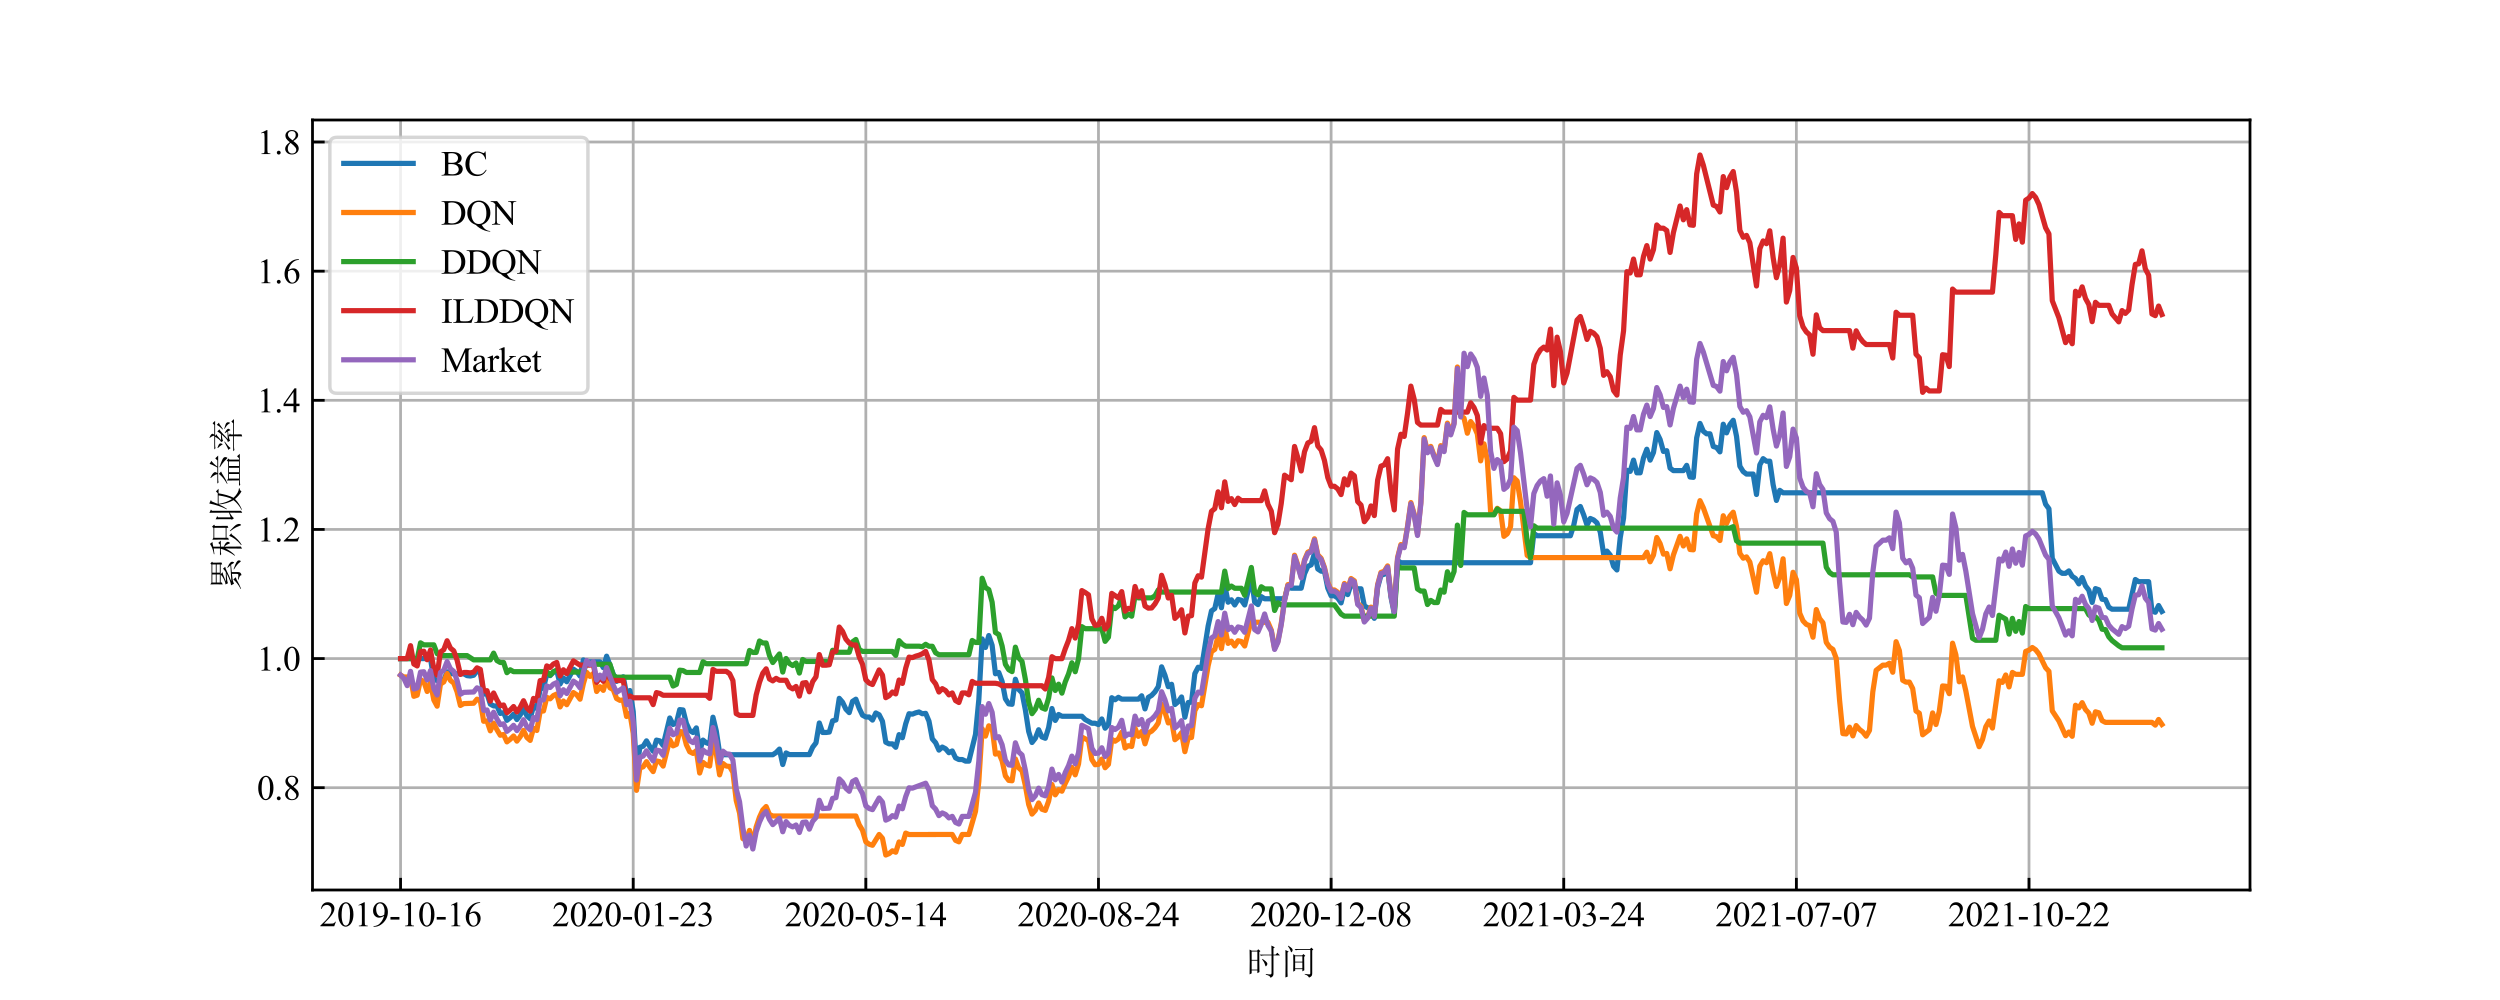 <?xml version="1.0" encoding="utf-8" standalone="no"?>
<!DOCTYPE svg PUBLIC "-//W3C//DTD SVG 1.1//EN"
  "http://www.w3.org/Graphics/SVG/1.1/DTD/svg11.dtd">
<svg xmlns:xlink="http://www.w3.org/1999/xlink" width="720pt" height="288pt" viewBox="0 0 720 288" xmlns="http://www.w3.org/2000/svg" version="1.1">
 <defs>
  <style type="text/css">*{stroke-linejoin: round; stroke-linecap: butt}</style>
 </defs>
 <g id="figure_1">
  <g id="patch_1">
   <path d="M 0 288 
L 720 288 
L 720 0 
L 0 0 
z
" style="fill: #ffffff"/>
  </g>
  <g id="axes_1">
   <g id="patch_2">
    <path d="M 90 256.32 
L 648 256.32 
L 648 34.56 
L 90 34.56 
z
" style="fill: #ffffff"/>
   </g>
   <g id="matplotlib.axis_1">
    <g id="xtick_1">
     <g id="line2d_1">
      <path d="M 115.364 256.32 
L 115.364 34.56 
" clip-path="url(#p43b1a29f8b)" style="fill: none; stroke: #b0b0b0; stroke-width: 0.8; stroke-linecap: square"/>
     </g>
     <g id="line2d_2">
      <defs>
       <path id="mc028337224" d="M 0 0 
L 0 -3.5 
" style="stroke: #000000; stroke-width: 0.8"/>
      </defs>
      <g>
       <use xlink:href="#mc028337224" x="115.364" y="256.32" style="stroke: #000000; stroke-width: 0.8"/>
      </g>
     </g>
     <g id="text_1">
      <!-- 2019-10-16 -->
      <g transform="translate(92.034 266.764)scale(0.1 -0.1)">
       <defs>
        <path id="TimesNewRomanPSMT-32" d="M 2934 816 
L 2638 0 
L 138 0 
L 138 116 
Q 1241 1122 1691 1759 
Q 2141 2397 2141 2925 
Q 2141 3328 1894 3587 
Q 1647 3847 1303 3847 
Q 991 3847 742 3664 
Q 494 3481 375 3128 
L 259 3128 
Q 338 3706 661 4015 
Q 984 4325 1469 4325 
Q 1984 4325 2329 3994 
Q 2675 3663 2675 3213 
Q 2675 2891 2525 2569 
Q 2294 2063 1775 1497 
Q 997 647 803 472 
L 1909 472 
Q 2247 472 2383 497 
Q 2519 522 2628 598 
Q 2738 675 2819 816 
L 2934 816 
z
" transform="scale(0.016)"/>
        <path id="TimesNewRomanPSMT-30" d="M 231 2094 
Q 231 2819 450 3342 
Q 669 3866 1031 4122 
Q 1313 4325 1613 4325 
Q 2100 4325 2488 3828 
Q 2972 3213 2972 2159 
Q 2972 1422 2759 906 
Q 2547 391 2217 158 
Q 1888 -75 1581 -75 
Q 975 -75 572 641 
Q 231 1244 231 2094 
z
M 844 2016 
Q 844 1141 1059 588 
Q 1238 122 1591 122 
Q 1759 122 1940 273 
Q 2122 425 2216 781 
Q 2359 1319 2359 2297 
Q 2359 3022 2209 3506 
Q 2097 3866 1919 4016 
Q 1791 4119 1609 4119 
Q 1397 4119 1231 3928 
Q 1006 3669 925 3112 
Q 844 2556 844 2016 
z
" transform="scale(0.016)"/>
        <path id="TimesNewRomanPSMT-31" d="M 750 3822 
L 1781 4325 
L 1884 4325 
L 1884 747 
Q 1884 391 1914 303 
Q 1944 216 2037 169 
Q 2131 122 2419 116 
L 2419 0 
L 825 0 
L 825 116 
Q 1125 122 1212 167 
Q 1300 213 1334 289 
Q 1369 366 1369 747 
L 1369 3034 
Q 1369 3497 1338 3628 
Q 1316 3728 1258 3775 
Q 1200 3822 1119 3822 
Q 1003 3822 797 3725 
L 750 3822 
z
" transform="scale(0.016)"/>
        <path id="TimesNewRomanPSMT-39" d="M 338 -88 
L 338 28 
Q 744 34 1094 217 
Q 1444 400 1770 856 
Q 2097 1313 2225 1859 
Q 1734 1544 1338 1544 
Q 891 1544 572 1889 
Q 253 2234 253 2806 
Q 253 3363 572 3797 
Q 956 4325 1575 4325 
Q 2097 4325 2469 3894 
Q 2925 3359 2925 2575 
Q 2925 1869 2578 1258 
Q 2231 647 1613 244 
Q 1109 -88 516 -88 
L 338 -88 
z
M 2275 2091 
Q 2331 2497 2331 2741 
Q 2331 3044 2228 3395 
Q 2125 3747 1936 3934 
Q 1747 4122 1506 4122 
Q 1228 4122 1018 3872 
Q 809 3622 809 3128 
Q 809 2469 1088 2097 
Q 1291 1828 1588 1828 
Q 1731 1828 1928 1897 
Q 2125 1966 2275 2091 
z
" transform="scale(0.016)"/>
        <path id="TimesNewRomanPSMT-2d" d="M 259 1672 
L 1875 1672 
L 1875 1200 
L 259 1200 
L 259 1672 
z
" transform="scale(0.016)"/>
        <path id="TimesNewRomanPSMT-36" d="M 2869 4325 
L 2869 4209 
Q 2456 4169 2195 4045 
Q 1934 3922 1679 3669 
Q 1425 3416 1258 3105 
Q 1091 2794 978 2366 
Q 1428 2675 1881 2675 
Q 2316 2675 2634 2325 
Q 2953 1975 2953 1425 
Q 2953 894 2631 456 
Q 2244 -75 1606 -75 
Q 1172 -75 869 213 
Q 275 772 275 1663 
Q 275 2231 503 2743 
Q 731 3256 1154 3653 
Q 1578 4050 1965 4187 
Q 2353 4325 2688 4325 
L 2869 4325 
z
M 925 2138 
Q 869 1716 869 1456 
Q 869 1156 980 804 
Q 1091 453 1309 247 
Q 1469 100 1697 100 
Q 1969 100 2183 356 
Q 2397 613 2397 1088 
Q 2397 1622 2184 2012 
Q 1972 2403 1581 2403 
Q 1463 2403 1327 2353 
Q 1191 2303 925 2138 
z
" transform="scale(0.016)"/>
       </defs>
       <use xlink:href="#TimesNewRomanPSMT-32"/>
       <use xlink:href="#TimesNewRomanPSMT-30" x="50"/>
       <use xlink:href="#TimesNewRomanPSMT-31" x="100"/>
       <use xlink:href="#TimesNewRomanPSMT-39" x="150"/>
       <use xlink:href="#TimesNewRomanPSMT-2d" x="200"/>
       <use xlink:href="#TimesNewRomanPSMT-31" x="233.301"/>
       <use xlink:href="#TimesNewRomanPSMT-30" x="283.301"/>
       <use xlink:href="#TimesNewRomanPSMT-2d" x="333.301"/>
       <use xlink:href="#TimesNewRomanPSMT-31" x="366.602"/>
       <use xlink:href="#TimesNewRomanPSMT-36" x="416.602"/>
      </g>
     </g>
    </g>
    <g id="xtick_2">
     <g id="line2d_3">
      <path d="M 182.362 256.32 
L 182.362 34.56 
" clip-path="url(#p43b1a29f8b)" style="fill: none; stroke: #b0b0b0; stroke-width: 0.8; stroke-linecap: square"/>
     </g>
     <g id="line2d_4">
      <g>
       <use xlink:href="#mc028337224" x="182.362" y="256.32" style="stroke: #000000; stroke-width: 0.8"/>
      </g>
     </g>
     <g id="text_2">
      <!-- 2020-01-23 -->
      <g transform="translate(159.032 266.764)scale(0.1 -0.1)">
       <defs>
        <path id="TimesNewRomanPSMT-33" d="M 325 3431 
Q 506 3859 782 4092 
Q 1059 4325 1472 4325 
Q 1981 4325 2253 3994 
Q 2459 3747 2459 3466 
Q 2459 3003 1878 2509 
Q 2269 2356 2469 2072 
Q 2669 1788 2669 1403 
Q 2669 853 2319 450 
Q 1863 -75 997 -75 
Q 569 -75 414 31 
Q 259 138 259 259 
Q 259 350 332 419 
Q 406 488 509 488 
Q 588 488 669 463 
Q 722 447 909 348 
Q 1097 250 1169 231 
Q 1284 197 1416 197 
Q 1734 197 1970 444 
Q 2206 691 2206 1028 
Q 2206 1275 2097 1509 
Q 2016 1684 1919 1775 
Q 1784 1900 1550 2001 
Q 1316 2103 1072 2103 
L 972 2103 
L 972 2197 
Q 1219 2228 1467 2375 
Q 1716 2522 1828 2728 
Q 1941 2934 1941 3181 
Q 1941 3503 1739 3701 
Q 1538 3900 1238 3900 
Q 753 3900 428 3381 
L 325 3431 
z
" transform="scale(0.016)"/>
       </defs>
       <use xlink:href="#TimesNewRomanPSMT-32"/>
       <use xlink:href="#TimesNewRomanPSMT-30" x="50"/>
       <use xlink:href="#TimesNewRomanPSMT-32" x="100"/>
       <use xlink:href="#TimesNewRomanPSMT-30" x="150"/>
       <use xlink:href="#TimesNewRomanPSMT-2d" x="200"/>
       <use xlink:href="#TimesNewRomanPSMT-30" x="233.301"/>
       <use xlink:href="#TimesNewRomanPSMT-31" x="283.301"/>
       <use xlink:href="#TimesNewRomanPSMT-2d" x="333.301"/>
       <use xlink:href="#TimesNewRomanPSMT-32" x="366.602"/>
       <use xlink:href="#TimesNewRomanPSMT-33" x="416.602"/>
      </g>
     </g>
    </g>
    <g id="xtick_3">
     <g id="line2d_5">
      <path d="M 249.36 256.32 
L 249.36 34.56 
" clip-path="url(#p43b1a29f8b)" style="fill: none; stroke: #b0b0b0; stroke-width: 0.8; stroke-linecap: square"/>
     </g>
     <g id="line2d_6">
      <g>
       <use xlink:href="#mc028337224" x="249.36" y="256.32" style="stroke: #000000; stroke-width: 0.8"/>
      </g>
     </g>
     <g id="text_3">
      <!-- 2020-05-14 -->
      <g transform="translate(226.031 266.764)scale(0.1 -0.1)">
       <defs>
        <path id="TimesNewRomanPSMT-35" d="M 2778 4238 
L 2534 3706 
L 1259 3706 
L 981 3138 
Q 1809 3016 2294 2522 
Q 2709 2097 2709 1522 
Q 2709 1188 2573 903 
Q 2438 619 2231 419 
Q 2025 219 1772 97 
Q 1413 -75 1034 -75 
Q 653 -75 479 54 
Q 306 184 306 341 
Q 306 428 378 495 
Q 450 563 559 563 
Q 641 563 702 538 
Q 763 513 909 409 
Q 1144 247 1384 247 
Q 1750 247 2026 523 
Q 2303 800 2303 1197 
Q 2303 1581 2056 1914 
Q 1809 2247 1375 2428 
Q 1034 2569 447 2591 
L 1259 4238 
L 2778 4238 
z
" transform="scale(0.016)"/>
        <path id="TimesNewRomanPSMT-34" d="M 2978 1563 
L 2978 1119 
L 2409 1119 
L 2409 0 
L 1894 0 
L 1894 1119 
L 100 1119 
L 100 1519 
L 2066 4325 
L 2409 4325 
L 2409 1563 
L 2978 1563 
z
M 1894 1563 
L 1894 3666 
L 406 1563 
L 1894 1563 
z
" transform="scale(0.016)"/>
       </defs>
       <use xlink:href="#TimesNewRomanPSMT-32"/>
       <use xlink:href="#TimesNewRomanPSMT-30" x="50"/>
       <use xlink:href="#TimesNewRomanPSMT-32" x="100"/>
       <use xlink:href="#TimesNewRomanPSMT-30" x="150"/>
       <use xlink:href="#TimesNewRomanPSMT-2d" x="200"/>
       <use xlink:href="#TimesNewRomanPSMT-30" x="233.301"/>
       <use xlink:href="#TimesNewRomanPSMT-35" x="283.301"/>
       <use xlink:href="#TimesNewRomanPSMT-2d" x="333.301"/>
       <use xlink:href="#TimesNewRomanPSMT-31" x="366.602"/>
       <use xlink:href="#TimesNewRomanPSMT-34" x="416.602"/>
      </g>
     </g>
    </g>
    <g id="xtick_4">
     <g id="line2d_7">
      <path d="M 316.358 256.32 
L 316.358 34.56 
" clip-path="url(#p43b1a29f8b)" style="fill: none; stroke: #b0b0b0; stroke-width: 0.8; stroke-linecap: square"/>
     </g>
     <g id="line2d_8">
      <g>
       <use xlink:href="#mc028337224" x="316.358" y="256.32" style="stroke: #000000; stroke-width: 0.8"/>
      </g>
     </g>
     <g id="text_4">
      <!-- 2020-08-24 -->
      <g transform="translate(293.029 266.764)scale(0.1 -0.1)">
       <defs>
        <path id="TimesNewRomanPSMT-38" d="M 1228 2134 
Q 725 2547 579 2797 
Q 434 3047 434 3316 
Q 434 3728 753 4026 
Q 1072 4325 1600 4325 
Q 2113 4325 2425 4047 
Q 2738 3769 2738 3413 
Q 2738 3175 2569 2928 
Q 2400 2681 1866 2347 
Q 2416 1922 2594 1678 
Q 2831 1359 2831 1006 
Q 2831 559 2490 242 
Q 2150 -75 1597 -75 
Q 994 -75 656 303 
Q 388 606 388 966 
Q 388 1247 577 1523 
Q 766 1800 1228 2134 
z
M 1719 2469 
Q 2094 2806 2194 3001 
Q 2294 3197 2294 3444 
Q 2294 3772 2109 3958 
Q 1925 4144 1606 4144 
Q 1288 4144 1088 3959 
Q 888 3775 888 3528 
Q 888 3366 970 3203 
Q 1053 3041 1206 2894 
L 1719 2469 
z
M 1375 2016 
Q 1116 1797 991 1539 
Q 866 1281 866 981 
Q 866 578 1086 336 
Q 1306 94 1647 94 
Q 1984 94 2187 284 
Q 2391 475 2391 747 
Q 2391 972 2272 1150 
Q 2050 1481 1375 2016 
z
" transform="scale(0.016)"/>
       </defs>
       <use xlink:href="#TimesNewRomanPSMT-32"/>
       <use xlink:href="#TimesNewRomanPSMT-30" x="50"/>
       <use xlink:href="#TimesNewRomanPSMT-32" x="100"/>
       <use xlink:href="#TimesNewRomanPSMT-30" x="150"/>
       <use xlink:href="#TimesNewRomanPSMT-2d" x="200"/>
       <use xlink:href="#TimesNewRomanPSMT-30" x="233.301"/>
       <use xlink:href="#TimesNewRomanPSMT-38" x="283.301"/>
       <use xlink:href="#TimesNewRomanPSMT-2d" x="333.301"/>
       <use xlink:href="#TimesNewRomanPSMT-32" x="366.602"/>
       <use xlink:href="#TimesNewRomanPSMT-34" x="416.602"/>
      </g>
     </g>
    </g>
    <g id="xtick_5">
     <g id="line2d_9">
      <path d="M 383.357 256.32 
L 383.357 34.56 
" clip-path="url(#p43b1a29f8b)" style="fill: none; stroke: #b0b0b0; stroke-width: 0.8; stroke-linecap: square"/>
     </g>
     <g id="line2d_10">
      <g>
       <use xlink:href="#mc028337224" x="383.357" y="256.32" style="stroke: #000000; stroke-width: 0.8"/>
      </g>
     </g>
     <g id="text_5">
      <!-- 2020-12-08 -->
      <g transform="translate(360.027 266.764)scale(0.1 -0.1)">
       <use xlink:href="#TimesNewRomanPSMT-32"/>
       <use xlink:href="#TimesNewRomanPSMT-30" x="50"/>
       <use xlink:href="#TimesNewRomanPSMT-32" x="100"/>
       <use xlink:href="#TimesNewRomanPSMT-30" x="150"/>
       <use xlink:href="#TimesNewRomanPSMT-2d" x="200"/>
       <use xlink:href="#TimesNewRomanPSMT-31" x="233.301"/>
       <use xlink:href="#TimesNewRomanPSMT-32" x="283.301"/>
       <use xlink:href="#TimesNewRomanPSMT-2d" x="333.301"/>
       <use xlink:href="#TimesNewRomanPSMT-30" x="366.602"/>
       <use xlink:href="#TimesNewRomanPSMT-38" x="416.602"/>
      </g>
     </g>
    </g>
    <g id="xtick_6">
     <g id="line2d_11">
      <path d="M 450.355 256.32 
L 450.355 34.56 
" clip-path="url(#p43b1a29f8b)" style="fill: none; stroke: #b0b0b0; stroke-width: 0.8; stroke-linecap: square"/>
     </g>
     <g id="line2d_12">
      <g>
       <use xlink:href="#mc028337224" x="450.355" y="256.32" style="stroke: #000000; stroke-width: 0.8"/>
      </g>
     </g>
     <g id="text_6">
      <!-- 2021-03-24 -->
      <g transform="translate(427.025 266.764)scale(0.1 -0.1)">
       <use xlink:href="#TimesNewRomanPSMT-32"/>
       <use xlink:href="#TimesNewRomanPSMT-30" x="50"/>
       <use xlink:href="#TimesNewRomanPSMT-32" x="100"/>
       <use xlink:href="#TimesNewRomanPSMT-31" x="150"/>
       <use xlink:href="#TimesNewRomanPSMT-2d" x="200"/>
       <use xlink:href="#TimesNewRomanPSMT-30" x="233.301"/>
       <use xlink:href="#TimesNewRomanPSMT-33" x="283.301"/>
       <use xlink:href="#TimesNewRomanPSMT-2d" x="333.301"/>
       <use xlink:href="#TimesNewRomanPSMT-32" x="366.602"/>
       <use xlink:href="#TimesNewRomanPSMT-34" x="416.602"/>
      </g>
     </g>
    </g>
    <g id="xtick_7">
     <g id="line2d_13">
      <path d="M 517.353 256.32 
L 517.353 34.56 
" clip-path="url(#p43b1a29f8b)" style="fill: none; stroke: #b0b0b0; stroke-width: 0.8; stroke-linecap: square"/>
     </g>
     <g id="line2d_14">
      <g>
       <use xlink:href="#mc028337224" x="517.353" y="256.32" style="stroke: #000000; stroke-width: 0.8"/>
      </g>
     </g>
     <g id="text_7">
      <!-- 2021-07-07 -->
      <g transform="translate(494.024 266.764)scale(0.1 -0.1)">
       <defs>
        <path id="TimesNewRomanPSMT-37" d="M 644 4238 
L 2916 4238 
L 2916 4119 
L 1503 -88 
L 1153 -88 
L 2419 3728 
L 1253 3728 
Q 900 3728 750 3644 
Q 488 3500 328 3200 
L 238 3234 
L 644 4238 
z
" transform="scale(0.016)"/>
       </defs>
       <use xlink:href="#TimesNewRomanPSMT-32"/>
       <use xlink:href="#TimesNewRomanPSMT-30" x="50"/>
       <use xlink:href="#TimesNewRomanPSMT-32" x="100"/>
       <use xlink:href="#TimesNewRomanPSMT-31" x="150"/>
       <use xlink:href="#TimesNewRomanPSMT-2d" x="200"/>
       <use xlink:href="#TimesNewRomanPSMT-30" x="233.301"/>
       <use xlink:href="#TimesNewRomanPSMT-37" x="283.301"/>
       <use xlink:href="#TimesNewRomanPSMT-2d" x="333.301"/>
       <use xlink:href="#TimesNewRomanPSMT-30" x="366.602"/>
       <use xlink:href="#TimesNewRomanPSMT-37" x="416.602"/>
      </g>
     </g>
    </g>
    <g id="xtick_8">
     <g id="line2d_15">
      <path d="M 584.352 256.32 
L 584.352 34.56 
" clip-path="url(#p43b1a29f8b)" style="fill: none; stroke: #b0b0b0; stroke-width: 0.8; stroke-linecap: square"/>
     </g>
     <g id="line2d_16">
      <g>
       <use xlink:href="#mc028337224" x="584.352" y="256.32" style="stroke: #000000; stroke-width: 0.8"/>
      </g>
     </g>
     <g id="text_8">
      <!-- 2021-10-22 -->
      <g transform="translate(561.022 266.764)scale(0.1 -0.1)">
       <use xlink:href="#TimesNewRomanPSMT-32"/>
       <use xlink:href="#TimesNewRomanPSMT-30" x="50"/>
       <use xlink:href="#TimesNewRomanPSMT-32" x="100"/>
       <use xlink:href="#TimesNewRomanPSMT-31" x="150"/>
       <use xlink:href="#TimesNewRomanPSMT-2d" x="200"/>
       <use xlink:href="#TimesNewRomanPSMT-31" x="233.301"/>
       <use xlink:href="#TimesNewRomanPSMT-30" x="283.301"/>
       <use xlink:href="#TimesNewRomanPSMT-2d" x="333.301"/>
       <use xlink:href="#TimesNewRomanPSMT-32" x="366.602"/>
       <use xlink:href="#TimesNewRomanPSMT-32" x="416.602"/>
      </g>
     </g>
    </g>
    <g id="text_9">
     <!-- 时间 -->
     <g transform="translate(359 280.676)scale(0.1 -0.1)">
      <defs>
       <path id="SimSun-65f6" d="M 4500 3600 
Q 4500 4575 4475 5225 
L 5100 4900 
L 4850 4725 
L 4850 3600 
L 5225 3600 
L 5550 3925 
L 6025 3450 
L 4850 3450 
L 4850 100 
Q 4850 -375 4300 -575 
Q 4275 -200 3475 -25 
L 3475 100 
Q 4150 0 4325 25 
Q 4500 50 4500 325 
L 4500 3450 
L 3200 3450 
Q 2875 3450 2600 3375 
L 2375 3600 
L 4500 3600 
z
M 2875 2825 
Q 3525 2375 3637 2200 
Q 3750 2025 3750 1925 
Q 3750 1800 3637 1637 
Q 3525 1475 3475 1475 
Q 3400 1475 3325 1775 
Q 3200 2225 2800 2750 
L 2875 2825 
z
M 925 4150 
L 925 2650 
L 1950 2650 
L 1950 4150 
L 925 4150 
z
M 925 2500 
L 925 900 
L 1950 900 
L 1950 2500 
L 925 2500 
z
M 2300 2000 
Q 2300 800 2325 450 
L 1950 250 
L 1950 750 
L 925 750 
L 925 225 
L 550 25 
Q 575 825 575 2425 
Q 575 4025 550 4500 
L 950 4300 
L 1900 4300 
L 2100 4550 
L 2500 4225 
L 2300 4050 
L 2300 2000 
z
" transform="scale(0.016)"/>
       <path id="SimSun-95f4" d="M 2150 525 
Q 2175 1325 2175 2112 
Q 2175 2900 2150 3675 
L 2525 3450 
L 3750 3450 
L 4000 3700 
L 4325 3375 
L 4125 3200 
Q 4125 1550 4150 775 
L 3800 575 
L 3800 975 
L 2500 975 
L 2500 700 
L 2150 525 
z
M 2500 3300 
L 2500 2325 
L 3800 2325 
L 3800 3300 
L 2500 3300 
z
M 2500 2175 
L 2500 1125 
L 3800 1125 
L 3800 2175 
L 2500 2175 
z
M 1275 5200 
Q 1850 4825 1950 4675 
Q 2050 4525 2050 4425 
Q 2050 4275 1950 4137 
Q 1850 4000 1825 4000 
Q 1750 4000 1675 4275 
Q 1550 4650 1200 5125 
L 1275 5200 
z
M 1125 425 
Q 1125 25 1150 -375 
L 750 -525 
Q 775 -150 775 1950 
Q 775 4050 750 4425 
L 1350 4125 
L 1125 3975 
L 1125 425 
z
M 4225 125 
Q 5025 0 5125 37 
Q 5225 75 5225 250 
L 5225 4450 
L 3225 4450 
Q 2900 4450 2625 4375 
L 2400 4600 
L 5175 4600 
L 5425 4850 
L 5775 4500 
L 5575 4350 
L 5575 225 
Q 5575 -100 5462 -250 
Q 5350 -400 5000 -550 
Q 4800 -125 4225 25 
L 4225 125 
z
" transform="scale(0.016)"/>
      </defs>
      <use xlink:href="#SimSun-65f6"/>
      <use xlink:href="#SimSun-95f4" x="100"/>
     </g>
    </g>
   </g>
   <g id="matplotlib.axis_2">
    <g id="ytick_1">
     <g id="line2d_17">
      <path d="M 90 226.86 
L 648 226.86 
" clip-path="url(#p43b1a29f8b)" style="fill: none; stroke: #b0b0b0; stroke-width: 0.8; stroke-linecap: square"/>
     </g>
     <g id="line2d_18">
      <defs>
       <path id="m35766f5680" d="M 0 0 
L 3.5 0 
" style="stroke: #000000; stroke-width: 0.8"/>
      </defs>
      <g>
       <use xlink:href="#m35766f5680" x="90" y="226.86" style="stroke: #000000; stroke-width: 0.8"/>
      </g>
     </g>
     <g id="text_10">
      <!-- 0.8 -->
      <g transform="translate(74 230.332)scale(0.1 -0.1)">
       <defs>
        <path id="TimesNewRomanPSMT-2e" d="M 800 606 
Q 947 606 1047 504 
Q 1147 403 1147 259 
Q 1147 116 1045 14 
Q 944 -88 800 -88 
Q 656 -88 554 14 
Q 453 116 453 259 
Q 453 406 554 506 
Q 656 606 800 606 
z
" transform="scale(0.016)"/>
       </defs>
       <use xlink:href="#TimesNewRomanPSMT-30"/>
       <use xlink:href="#TimesNewRomanPSMT-2e" x="50"/>
       <use xlink:href="#TimesNewRomanPSMT-38" x="75"/>
      </g>
     </g>
    </g>
    <g id="ytick_2">
     <g id="line2d_19">
      <path d="M 90 189.669 
L 648 189.669 
" clip-path="url(#p43b1a29f8b)" style="fill: none; stroke: #b0b0b0; stroke-width: 0.8; stroke-linecap: square"/>
     </g>
     <g id="line2d_20">
      <g>
       <use xlink:href="#m35766f5680" x="90" y="189.669" style="stroke: #000000; stroke-width: 0.8"/>
      </g>
     </g>
     <g id="text_11">
      <!-- 1.0 -->
      <g transform="translate(74 193.14)scale(0.1 -0.1)">
       <use xlink:href="#TimesNewRomanPSMT-31"/>
       <use xlink:href="#TimesNewRomanPSMT-2e" x="50"/>
       <use xlink:href="#TimesNewRomanPSMT-30" x="75"/>
      </g>
     </g>
    </g>
    <g id="ytick_3">
     <g id="line2d_21">
      <path d="M 90 152.477 
L 648 152.477 
" clip-path="url(#p43b1a29f8b)" style="fill: none; stroke: #b0b0b0; stroke-width: 0.8; stroke-linecap: square"/>
     </g>
     <g id="line2d_22">
      <g>
       <use xlink:href="#m35766f5680" x="90" y="152.477" style="stroke: #000000; stroke-width: 0.8"/>
      </g>
     </g>
     <g id="text_12">
      <!-- 1.2 -->
      <g transform="translate(74 155.949)scale(0.1 -0.1)">
       <use xlink:href="#TimesNewRomanPSMT-31"/>
       <use xlink:href="#TimesNewRomanPSMT-2e" x="50"/>
       <use xlink:href="#TimesNewRomanPSMT-32" x="75"/>
      </g>
     </g>
    </g>
    <g id="ytick_4">
     <g id="line2d_23">
      <path d="M 90 115.286 
L 648 115.286 
" clip-path="url(#p43b1a29f8b)" style="fill: none; stroke: #b0b0b0; stroke-width: 0.8; stroke-linecap: square"/>
     </g>
     <g id="line2d_24">
      <g>
       <use xlink:href="#m35766f5680" x="90" y="115.286" style="stroke: #000000; stroke-width: 0.8"/>
      </g>
     </g>
     <g id="text_13">
      <!-- 1.4 -->
      <g transform="translate(74 118.758)scale(0.1 -0.1)">
       <use xlink:href="#TimesNewRomanPSMT-31"/>
       <use xlink:href="#TimesNewRomanPSMT-2e" x="50"/>
       <use xlink:href="#TimesNewRomanPSMT-34" x="75"/>
      </g>
     </g>
    </g>
    <g id="ytick_5">
     <g id="line2d_25">
      <path d="M 90 78.094 
L 648 78.094 
" clip-path="url(#p43b1a29f8b)" style="fill: none; stroke: #b0b0b0; stroke-width: 0.8; stroke-linecap: square"/>
     </g>
     <g id="line2d_26">
      <g>
       <use xlink:href="#m35766f5680" x="90" y="78.094" style="stroke: #000000; stroke-width: 0.8"/>
      </g>
     </g>
     <g id="text_14">
      <!-- 1.6 -->
      <g transform="translate(74 81.566)scale(0.1 -0.1)">
       <use xlink:href="#TimesNewRomanPSMT-31"/>
       <use xlink:href="#TimesNewRomanPSMT-2e" x="50"/>
       <use xlink:href="#TimesNewRomanPSMT-36" x="75"/>
      </g>
     </g>
    </g>
    <g id="ytick_6">
     <g id="line2d_27">
      <path d="M 90 40.903 
L 648 40.903 
" clip-path="url(#p43b1a29f8b)" style="fill: none; stroke: #b0b0b0; stroke-width: 0.8; stroke-linecap: square"/>
     </g>
     <g id="line2d_28">
      <g>
       <use xlink:href="#m35766f5680" x="90" y="40.903" style="stroke: #000000; stroke-width: 0.8"/>
      </g>
     </g>
     <g id="text_15">
      <!-- 1.8 -->
      <g transform="translate(74 44.375)scale(0.1 -0.1)">
       <use xlink:href="#TimesNewRomanPSMT-31"/>
       <use xlink:href="#TimesNewRomanPSMT-2e" x="50"/>
       <use xlink:href="#TimesNewRomanPSMT-38" x="75"/>
      </g>
     </g>
    </g>
    <g id="text_16">
     <!-- 累积收益率 -->
     <g transform="translate(68.711 170.44)rotate(-90)scale(0.1 -0.1)">
      <defs>
       <path id="SimSun-7d2f" d="M 1675 4725 
L 1675 4100 
L 3125 4100 
L 3125 4725 
L 1675 4725 
z
M 3450 4725 
L 3450 4100 
L 4925 4100 
L 4925 4725 
L 3450 4725 
z
M 1675 3950 
L 1675 3375 
L 3125 3375 
L 3125 3950 
L 1675 3950 
z
M 3450 3950 
L 3450 3375 
L 4925 3375 
L 4925 3950 
L 3450 3950 
z
M 5250 4625 
Q 5250 4275 5250 3875 
Q 5250 3475 5275 3075 
L 4925 2950 
L 4925 3225 
L 1675 3225 
L 1675 3000 
L 1325 2875 
Q 1350 3500 1350 4125 
Q 1350 4750 1325 5075 
L 1675 4875 
L 4900 4875 
L 5075 5075 
L 5425 4775 
L 5250 4625 
z
M 3525 2875 
Q 3225 2850 2875 2700 
Q 2525 2550 1825 2275 
L 3550 2300 
Q 3925 2550 4175 2800 
L 4500 2400 
Q 4275 2400 3675 2100 
Q 3050 1775 1875 1300 
L 4775 1475 
Q 4550 1725 4300 1975 
L 4375 2025 
Q 5100 1675 5262 1487 
Q 5425 1300 5412 1150 
Q 5400 1000 5337 900 
Q 5275 800 5250 800 
Q 5200 800 5125 950 
Q 5000 1150 4875 1350 
L 3550 1225 
L 3550 100 
Q 3575 -425 3000 -525 
Q 3000 -175 2200 0 
L 2200 100 
Q 2900 25 3062 37 
Q 3225 50 3225 325 
L 3225 1200 
Q 2750 1150 2250 1075 
Q 1750 1000 1450 825 
L 1175 1350 
Q 1550 1400 2000 1562 
Q 2450 1725 3375 2175 
Q 2300 2075 2000 2037 
Q 1700 2000 1550 1900 
L 1325 2350 
Q 1625 2350 2200 2612 
Q 2775 2875 3150 3250 
L 3525 2875 
z
M 2625 500 
Q 2325 450 1850 175 
Q 1375 -125 550 -450 
L 500 -375 
Q 1125 -50 1562 300 
Q 2000 650 2225 950 
L 2625 500 
z
M 4075 900 
Q 5000 575 5312 387 
Q 5625 200 5650 12 
Q 5675 -175 5612 -287 
Q 5550 -400 5525 -400 
Q 5425 -400 5250 -150 
Q 4975 250 4025 825 
L 4075 900 
z
" transform="scale(0.016)"/>
       <path id="SimSun-79ef" d="M 3125 1750 
Q 3150 2475 3150 3225 
Q 3150 3975 3125 4725 
L 3500 4525 
L 5225 4525 
L 5475 4775 
L 5850 4400 
L 5600 4250 
Q 5600 2300 5625 1975 
L 5275 1850 
L 5275 2175 
L 3475 2175 
L 3475 1875 
L 3125 1750 
z
M 3475 4375 
L 3475 2325 
L 5275 2325 
L 5275 4375 
L 3475 4375 
z
M 3825 1700 
L 4300 1300 
L 4075 1225 
Q 3125 -75 2200 -550 
L 2175 -450 
Q 2800 50 3225 625 
Q 3650 1200 3825 1700 
z
M 4700 1600 
Q 5725 650 5850 362 
Q 5975 75 5975 -75 
Q 5975 -225 5900 -337 
Q 5825 -450 5775 -450 
Q 5725 -450 5650 -250 
Q 5525 75 5350 450 
Q 5175 825 4650 1525 
L 4700 1600 
z
M 1875 2575 
Q 1875 225 1900 -400 
L 1525 -625 
Q 1550 125 1550 2350 
Q 1025 1275 300 625 
L 250 700 
Q 625 1200 962 1862 
Q 1300 2525 1500 3200 
L 1125 3200 
Q 800 3200 525 3125 
L 300 3350 
L 1550 3350 
L 1550 4475 
Q 900 4375 525 4350 
L 525 4450 
Q 1075 4550 1525 4712 
Q 1975 4875 2375 5150 
L 2725 4700 
Q 2425 4700 1875 4550 
L 1875 3350 
L 2250 3350 
L 2550 3650 
L 2975 3200 
L 1875 3200 
L 1875 2675 
Q 2475 2400 2612 2212 
Q 2750 2025 2750 1925 
Q 2750 1800 2662 1675 
Q 2575 1550 2550 1550 
Q 2450 1550 2375 1800 
Q 2250 2175 1875 2575 
z
" transform="scale(0.016)"/>
       <path id="SimSun-6536" d="M 3325 3600 
Q 3575 2100 4200 1200 
Q 4600 1950 4850 3600 
L 3325 3600 
z
M 3400 5275 
L 4025 4975 
L 3775 4850 
Q 3575 4375 3325 3750 
L 5250 3750 
L 5575 4075 
L 6050 3600 
L 5225 3600 
Q 4975 2000 4425 900 
Q 5300 -25 6150 -75 
L 6150 -175 
Q 5750 -200 5575 -525 
Q 4750 -50 4200 650 
Q 3350 -175 2300 -600 
L 2250 -525 
Q 3225 -25 4000 900 
Q 3325 2100 3225 3550 
Q 2875 2725 2425 2100 
L 2350 2150 
Q 3050 3500 3400 5275 
z
M 575 1575 
L 575 3100 
Q 575 3600 550 4125 
L 1125 3850 
L 900 3675 
L 900 1425 
L 1750 1725 
Q 1750 4350 1725 5250 
L 2300 4975 
L 2075 4775 
L 2075 -450 
L 1725 -650 
Q 1750 375 1750 1600 
Q 975 1175 750 825 
L 475 1200 
Q 600 1325 575 1575 
z
" transform="scale(0.016)"/>
       <path id="SimSun-76ca" d="M 3900 1725 
L 3900 -75 
L 4725 -75 
L 4725 1725 
L 3900 1725 
z
M 1275 2100 
L 1625 1875 
L 4675 1875 
L 4875 2125 
L 5250 1800 
L 5050 1650 
L 5050 -75 
L 5300 -75 
L 5650 275 
L 6100 -225 
L 1125 -225 
Q 800 -225 525 -300 
L 300 -75 
L 1300 -75 
Q 1300 1475 1275 2100 
z
M 1625 1725 
L 1625 -75 
L 2450 -75 
L 2450 1725 
L 1625 1725 
z
M 2775 1725 
L 2775 -75 
L 3575 -75 
L 3575 1725 
L 2775 1725 
z
M 2475 3550 
L 2900 3150 
Q 2575 3025 2050 2675 
Q 1525 2300 725 2000 
L 675 2075 
Q 1875 2750 2475 3550 
z
M 3700 3450 
Q 4425 3200 4987 2950 
Q 5550 2700 5500 2362 
Q 5450 2025 5350 2025 
Q 5275 2025 5200 2125 
Q 4975 2375 4662 2650 
Q 4350 2925 3650 3375 
L 3700 3450 
z
M 1725 5000 
L 1775 5075 
Q 2375 4800 2587 4587 
Q 2800 4375 2800 4225 
Q 2800 4050 2600 3825 
L 3625 3825 
Q 4175 4800 4275 5225 
L 4825 4875 
Q 4475 4725 3775 3825 
L 4900 3825 
L 5275 4200 
L 5775 3675 
L 1550 3675 
Q 1225 3675 950 3600 
L 725 3825 
L 2425 3825 
Q 2325 4375 1725 5000 
z
" transform="scale(0.016)"/>
       <path id="SimSun-7387" d="M 875 3725 
L 925 3800 
Q 1375 3650 1550 3525 
Q 1725 3400 1725 3250 
Q 1725 3175 1662 3025 
Q 1600 2875 1550 2875 
Q 1500 2875 1425 3050 
Q 1275 3325 875 3725 
z
M 550 1850 
Q 875 1925 2000 2575 
L 2050 2500 
Q 1675 2225 1337 1937 
Q 1000 1650 875 1425 
L 550 1850 
z
M 5200 3450 
Q 4800 3150 4275 2800 
L 4225 2875 
Q 4775 3400 5050 3925 
L 5450 3525 
L 5200 3450 
z
M 4325 2500 
L 4350 2575 
Q 5225 2350 5375 2212 
Q 5525 2075 5525 1900 
Q 5525 1775 5487 1662 
Q 5450 1550 5400 1550 
Q 5325 1550 5200 1800 
Q 4975 2150 4325 2500 
z
M 3150 3900 
Q 2500 3300 2300 3150 
Q 2800 3150 3400 3175 
Q 3700 3500 3850 3825 
L 4250 3450 
Q 4050 3400 3450 2825 
Q 2850 2250 2475 1950 
Q 3150 1975 3850 2000 
Q 3750 2175 3550 2450 
L 3600 2500 
Q 4050 2250 4200 2100 
Q 4350 1950 4350 1850 
Q 4350 1775 4250 1625 
Q 4150 1475 4100 1475 
Q 4075 1475 4050 1550 
Q 4000 1700 3900 1900 
Q 3650 1875 3075 1800 
L 3500 1550 
L 3325 1425 
L 3325 975 
L 5325 975 
L 5650 1300 
L 6100 825 
L 3325 825 
Q 3325 -275 3350 -525 
L 2975 -650 
Q 3000 0 3000 825 
L 1125 825 
Q 800 825 525 750 
L 300 975 
L 3000 975 
L 3000 1775 
Q 2450 1700 2200 1525 
L 1950 1950 
Q 2275 1950 2675 2350 
Q 3075 2750 3325 3050 
Q 2400 2950 2150 2775 
L 1950 3175 
Q 2150 3150 2475 3575 
Q 2800 4000 2900 4225 
L 1450 4225 
Q 1125 4225 850 4150 
L 625 4375 
L 3100 4375 
Q 3050 4800 2675 5200 
L 2725 5250 
Q 3225 5050 3337 4912 
Q 3450 4775 3450 4700 
Q 3450 4550 3250 4375 
L 5025 4375 
L 5350 4675 
L 5775 4225 
L 3050 4225 
L 3375 3950 
L 3150 3900 
z
" transform="scale(0.016)"/>
      </defs>
      <use xlink:href="#SimSun-7d2f"/>
      <use xlink:href="#SimSun-79ef" x="100"/>
      <use xlink:href="#SimSun-6536" x="200"/>
      <use xlink:href="#SimSun-76ca" x="300"/>
      <use xlink:href="#SimSun-7387" x="400"/>
     </g>
    </g>
   </g>
   <g id="line2d_29">
    <path d="M 115.364 189.669 
L 123.978 189.669 
L 124.935 195.489 
L 125.892 196.029 
L 127.806 195.931 
L 128.763 193.488 
L 129.72 194.035 
L 133.549 194.035 
L 134.506 194.58 
L 135.463 194.69 
L 136.42 194.469 
L 137.377 193.249 
L 138.334 193.693 
L 139.292 199.901 
L 140.249 199.79 
L 141.206 202.784 
L 142.163 203.302 
L 143.12 203.302 
L 144.077 205.469 
L 145.034 205.249 
L 145.991 207.449 
L 146.949 206.679 
L 147.906 205.689 
L 148.863 207.229 
L 149.82 205.909 
L 150.777 204.039 
L 151.734 206.129 
L 152.691 207.009 
L 153.648 203.379 
L 154.605 204.039 
L 155.563 198.32 
L 156.52 198.21 
L 157.477 194.14 
L 158.434 194.58 
L 159.391 193.59 
L 160.348 193.15 
L 161.305 197 
L 162.262 195.24 
L 163.22 196.34 
L 165.134 192.71 
L 166.091 193.37 
L 167.048 194.69 
L 168.005 190.07 
L 168.962 190.627 
L 172.791 190.627 
L 173.748 192.28 
L 174.705 188.985 
L 176.619 194.148 
L 177.576 196.235 
L 179.491 194.917 
L 180.448 199.86 
L 181.405 198.872 
L 182.362 204.914 
L 183.319 221.941 
L 184.276 215.24 
L 185.233 214.91 
L 186.19 213.372 
L 187.148 215.02 
L 188.105 216.338 
L 189.062 213.153 
L 190.019 213.372 
L 190.976 214.691 
L 192.89 206.781 
L 193.847 208.649 
L 194.804 208.209 
L 195.762 204.364 
L 196.719 204.474 
L 197.676 208.319 
L 198.633 210.406 
L 199.59 210.956 
L 200.547 209.637 
L 201.504 216.338 
L 202.461 213.153 
L 203.419 213.922 
L 204.376 214.251 
L 205.333 206.561 
L 206.29 210.516 
L 207.247 216.888 
L 208.204 217.364 
L 222.561 217.364 
L 223.518 216.729 
L 224.475 215.743 
L 225.432 220.181 
L 226.389 216.852 
L 227.346 217.329 
L 233.089 217.329 
L 234.046 215.19 
L 235.003 213.945 
L 235.961 208.22 
L 236.918 210.958 
L 237.875 210.958 
L 238.832 210.834 
L 239.789 207.598 
L 240.746 207.349 
L 241.703 201.125 
L 242.66 202.246 
L 243.617 204.237 
L 244.575 205.233 
L 245.532 201.997 
L 246.489 201.374 
L 247.446 203.988 
L 248.403 205.979 
L 249.36 206.488 
L 250.317 206.488 
L 251.274 207.378 
L 252.232 205.339 
L 253.189 205.85 
L 254.146 207.737 
L 255.103 213.751 
L 256.06 214.237 
L 257.017 214.237 
L 257.974 215.214 
L 258.931 211.574 
L 259.889 212.453 
L 260.846 208.437 
L 261.803 205.55 
L 262.76 205.675 
L 263.717 205.299 
L 264.674 205.048 
L 265.631 205.559 
L 266.588 205.447 
L 267.545 207.688 
L 268.503 212.792 
L 269.46 213.912 
L 270.417 216.029 
L 271.374 215.157 
L 272.331 215.655 
L 273.288 216.776 
L 274.245 216.278 
L 275.202 218.27 
L 276.16 218.742 
L 277.117 218.742 
L 278.074 219.212 
L 279.031 219.212 
L 280.945 211.514 
L 281.902 201.494 
L 282.859 184.019 
L 283.816 186.463 
L 284.774 183.042 
L 285.731 185.852 
L 286.688 194.04 
L 287.645 193.673 
L 288.602 196.239 
L 289.559 201.249 
L 290.516 202.716 
L 291.473 202.838 
L 292.431 195.628 
L 293.388 198.561 
L 294.345 199.538 
L 295.302 204.426 
L 296.259 210.658 
L 297.216 213.836 
L 298.173 212.614 
L 299.13 210.17 
L 300.087 212.247 
L 301.045 212.614 
L 302.002 209.559 
L 302.959 204.06 
L 303.916 207.481 
L 304.873 205.771 
L 305.83 206.28 
L 311.573 206.28 
L 312.53 207.233 
L 314.444 208.292 
L 315.401 208.292 
L 316.358 208.679 
L 317.316 207.062 
L 318.273 209.718 
L 319.23 208.679 
L 320.187 200.943 
L 321.144 201.52 
L 322.101 200.828 
L 323.058 201.352 
L 327.844 201.352 
L 328.801 200.39 
L 329.758 204.16 
L 330.715 200.847 
L 331.672 200.276 
L 332.63 199.247 
L 333.587 197.762 
L 334.544 192.051 
L 335.501 194.45 
L 336.458 197.762 
L 337.415 197.077 
L 338.372 202.903 
L 339.329 202.103 
L 340.286 200.733 
L 341.244 206.558 
L 342.201 202.332 
L 343.158 202.218 
L 344.115 193.993 
L 345.072 192.165 
L 346.029 192.508 
L 347.943 180.285 
L 348.901 175.944 
L 349.858 175.258 
L 350.815 171.032 
L 351.772 175.03 
L 352.729 168.518 
L 353.686 173.43 
L 354.643 172.745 
L 355.6 174.23 
L 356.557 172.631 
L 357.515 172.859 
L 358.472 174.23 
L 360.386 166.348 
L 361.343 173.43 
L 362.3 174.116 
L 363.257 171.831 
L 364.214 172.443 
L 369.957 172.443 
L 370.914 168.772 
L 371.871 169.393 
L 374.743 169.393 
L 375.7 165.265 
L 376.657 163.108 
L 377.614 162.676 
L 378.571 159.332 
L 379.528 163.863 
L 380.485 164.498 
L 381.443 164.498 
L 382.4 169.385 
L 383.357 171.566 
L 384.314 171.566 
L 385.271 172.221 
L 386.228 173.638 
L 387.185 169.712 
L 388.142 171.239 
L 389.099 168.294 
L 391.014 169.569 
L 391.971 169.569 
L 392.928 174.457 
L 393.885 175.061 
L 394.842 175.061 
L 395.799 178.072 
L 396.756 169.202 
L 397.714 165.697 
L 398.671 165.369 
L 399.628 163.836 
L 400.585 171.939 
L 401.542 176.648 
L 402.499 161.426 
L 403.456 162.069 
L 440.784 162.069 
L 441.741 153.629 
L 442.698 154.295 
L 452.269 154.295 
L 453.226 151.306 
L 454.184 146.713 
L 455.141 145.878 
L 456.098 148.279 
L 457.055 151.202 
L 458.012 149.323 
L 458.969 149.74 
L 459.926 150.575 
L 460.883 153.289 
L 461.84 159.552 
L 462.798 158.717 
L 463.755 159.865 
L 464.712 163.101 
L 465.669 164.145 
L 466.626 154.855 
L 467.583 149.218 
L 468.54 135.44 
L 469.497 135.753 
L 470.455 132.517 
L 471.412 136.17 
L 472.369 136.17 
L 473.326 131.891 
L 474.283 129.386 
L 475.24 132.517 
L 476.197 130.325 
L 477.154 124.584 
L 478.111 126.567 
L 479.069 130.012 
L 480.026 129.803 
L 480.983 134.814 
L 481.94 135.536 
L 484.811 135.536 
L 485.768 134.025 
L 486.726 137.372 
L 487.683 137.473 
L 488.64 126.113 
L 489.597 121.955 
L 490.554 124.186 
L 491.511 124.941 
L 492.468 124.941 
L 493.425 128.584 
L 494.383 128.894 
L 495.34 130.134 
L 496.297 122.181 
L 497.254 124.66 
L 498.211 122.285 
L 499.168 121.045 
L 500.125 125.693 
L 501.082 134.265 
L 502.039 135.814 
L 502.997 136.533 
L 504.911 136.533 
L 505.868 142.408 
L 506.825 133.883 
L 507.782 132.094 
L 508.739 132.824 
L 509.696 132.824 
L 510.654 139.563 
L 511.611 144.123 
L 512.568 141.221 
L 513.525 141.924 
L 588.18 141.924 
L 589.137 145.225 
L 590.094 146.525 
L 591.051 160.821 
L 592.966 164.484 
L 593.923 165.117 
L 594.88 165.117 
L 595.837 164.424 
L 596.794 165.99 
L 597.751 166.619 
L 598.708 168.154 
L 599.666 166.337 
L 600.623 168.722 
L 601.58 169.971 
L 602.537 173.492 
L 603.494 169.517 
L 604.451 169.858 
L 605.408 172.583 
L 606.365 172.697 
L 607.322 174.854 
L 608.28 175.457 
L 613.065 175.457 
L 614.979 166.898 
L 615.937 167.525 
L 618.808 167.525 
L 619.765 175.985 
L 620.722 176.325 
L 621.679 174.395 
L 622.636 176.098 
L 622.636 176.098 
" clip-path="url(#p43b1a29f8b)" style="fill: none; stroke: #1f77b4; stroke-width: 1.5; stroke-linecap: square"/>
   </g>
   <g id="line2d_30">
    <path d="M 115.364 194.435 
L 116.321 194.979 
L 118.235 194.979 
L 119.192 200.532 
L 120.149 200.212 
L 121.106 195.734 
L 122.063 196.274 
L 123.021 199.142 
L 123.978 196.494 
L 124.935 201.579 
L 125.892 203.379 
L 126.849 197.023 
L 127.806 196.388 
L 128.763 193.951 
L 129.72 195.964 
L 130.678 196.706 
L 131.635 199.248 
L 132.592 203.168 
L 133.549 202.638 
L 136.42 202.532 
L 137.377 201.367 
L 138.334 201.79 
L 139.292 207.723 
L 140.249 207.617 
L 141.206 210.477 
L 142.163 208.252 
L 143.12 210.159 
L 144.077 211.748 
L 145.034 211.536 
L 145.991 213.655 
L 146.949 212.913 
L 147.906 211.96 
L 148.863 213.443 
L 149.82 212.172 
L 150.777 210.371 
L 151.734 212.384 
L 152.691 213.231 
L 153.648 209.735 
L 154.605 210.371 
L 155.563 204.862 
L 156.52 204.757 
L 157.477 200.837 
L 158.434 201.261 
L 159.391 200.307 
L 160.348 199.884 
L 161.305 203.591 
L 162.262 201.896 
L 163.22 202.956 
L 165.134 199.46 
L 166.091 200.096 
L 167.048 201.367 
L 168.005 196.918 
L 168.962 193.634 
L 169.919 194.799 
L 170.877 193.951 
L 171.834 199.142 
L 172.791 197.765 
L 173.748 198.824 
L 174.705 195.646 
L 175.662 198.083 
L 176.619 198.615 
L 177.576 201.176 
L 178.533 201.7 
L 179.491 201.587 
L 180.448 206.347 
L 181.405 205.395 
L 182.362 211.214 
L 183.319 227.613 
L 184.276 221.159 
L 185.233 220.842 
L 186.19 219.361 
L 187.148 220.948 
L 188.105 222.217 
L 189.062 219.149 
L 190.019 219.361 
L 190.976 220.63 
L 192.89 213.013 
L 193.847 214.811 
L 194.804 214.388 
L 195.762 210.685 
L 196.719 210.791 
L 197.676 214.494 
L 198.633 216.504 
L 199.59 216.982 
L 200.547 216.191 
L 201.504 222.628 
L 202.461 219.568 
L 203.419 220.306 
L 204.376 220.623 
L 205.333 213.237 
L 206.29 217.035 
L 207.247 223.155 
L 208.204 219.884 
L 209.161 220.623 
L 210.118 220.728 
L 211.075 222.417 
L 212.033 230.541 
L 212.99 234.129 
L 213.947 241.515 
L 214.904 241.917 
L 215.861 239.157 
L 216.818 243.19 
L 217.775 238.176 
L 218.732 235.342 
L 219.69 233.271 
L 220.647 232.29 
L 221.604 234.579 
L 222.561 235.003 
L 246.489 235.003 
L 247.446 237.528 
L 248.403 239.13 
L 249.36 242.435 
L 250.317 243.136 
L 251.274 243.436 
L 253.189 240.332 
L 254.146 241.433 
L 255.103 246.24 
L 256.06 245.839 
L 257.017 245.038 
L 257.974 245.439 
L 258.931 242.485 
L 259.889 243.198 
L 260.846 239.938 
L 261.803 240.345 
L 274.245 240.328 
L 275.202 242.019 
L 276.16 242.442 
L 277.117 240.328 
L 279.031 240.328 
L 280.945 233.669 
L 281.902 225.001 
L 282.859 209.886 
L 283.816 212 
L 284.774 209.041 
L 285.731 209.54 
L 286.688 217.182 
L 287.645 216.863 
L 288.602 219.102 
L 289.559 223.473 
L 290.516 224.753 
L 291.473 224.859 
L 292.431 218.568 
L 293.388 221.127 
L 294.345 221.98 
L 295.302 226.245 
L 296.259 231.683 
L 297.216 234.455 
L 298.173 233.389 
L 299.13 231.257 
L 300.087 233.069 
L 301.045 233.389 
L 302.002 230.724 
L 302.959 225.926 
L 303.916 228.911 
L 304.873 227.418 
L 305.83 227.863 
L 306.787 225.618 
L 307.744 223.682 
L 308.702 220.994 
L 309.659 223.145 
L 310.616 220.026 
L 311.573 212.284 
L 313.487 213.252 
L 314.444 218.736 
L 315.401 220.241 
L 316.358 220.134 
L 317.316 218.628 
L 318.273 221.102 
L 319.23 220.134 
L 320.187 212.929 
L 321.144 213.467 
L 322.101 212.822 
L 323.058 210.886 
L 324.015 215.402 
L 324.973 214.757 
L 325.93 214.972 
L 326.887 209.703 
L 327.844 212.069 
L 328.801 210.671 
L 329.758 214.219 
L 330.715 211.101 
L 331.672 210.563 
L 332.63 209.596 
L 333.587 208.198 
L 334.544 202.821 
L 335.501 205.079 
L 336.458 208.198 
L 337.415 207.552 
L 338.372 213.037 
L 339.329 212.284 
L 340.286 210.993 
L 341.244 216.478 
L 342.201 212.499 
L 343.158 212.391 
L 344.115 204.649 
L 345.072 202.929 
L 346.029 203.251 
L 347.943 191.745 
L 348.901 187.659 
L 349.858 187.014 
L 350.815 183.035 
L 351.772 186.799 
L 352.729 180.669 
L 353.686 185.293 
L 354.643 184.648 
L 355.6 186.046 
L 356.557 184.541 
L 357.515 184.756 
L 358.472 186.046 
L 360.386 178.626 
L 361.343 179.217 
L 365.172 179.217 
L 366.129 181.456 
L 367.086 186.733 
L 368.043 184.644 
L 369 179.587 
L 369.957 172.66 
L 370.914 168.372 
L 371.871 168.262 
L 372.828 159.906 
L 373.786 162.764 
L 374.743 166.063 
L 375.7 161.225 
L 376.657 159.026 
L 377.614 158.586 
L 378.571 155.178 
L 379.528 159.796 
L 380.485 160.785 
L 381.443 163.424 
L 382.4 167.712 
L 383.357 169.911 
L 384.314 169.911 
L 385.271 170.571 
L 386.228 172 
L 387.185 168.042 
L 388.142 169.581 
L 389.099 166.613 
L 390.057 167.272 
L 391.014 173.759 
L 391.971 174.639 
L 392.928 178.817 
L 393.885 177.717 
L 394.842 174.859 
L 395.799 177.278 
L 396.756 168.372 
L 397.714 164.853 
L 398.671 164.524 
L 399.628 162.984 
L 400.585 171.12 
L 401.542 175.848 
L 402.499 160.565 
L 403.456 156.827 
L 404.413 157.377 
L 405.37 151.55 
L 406.328 144.733 
L 407.285 148.031 
L 408.242 153.858 
L 409.199 144.733 
L 410.156 126.041 
L 411.113 130 
L 412.07 128.57 
L 413.027 131.209 
L 413.985 133.408 
L 414.942 128.35 
L 415.899 129.67 
L 416.856 121.863 
L 417.813 124.832 
L 418.77 121.753 
L 419.727 105.701 
L 420.684 119.664 
L 421.642 120.432 
L 422.599 124.767 
L 423.556 121.402 
L 424.513 122.727 
L 425.47 124.971 
L 426.427 132.721 
L 427.384 127.826 
L 428.341 132.415 
L 429.298 147.405 
L 430.256 148.09 
L 431.213 146.393 
L 432.17 147.118 
L 433.127 154.462 
L 434.084 153.738 
L 435.041 151.669 
L 435.998 137.601 
L 436.955 138.532 
L 437.913 144.531 
L 439.827 159.945 
L 440.784 160.592 
L 473.326 160.592 
L 474.283 159.033 
L 475.24 161.788 
L 476.197 159.86 
L 477.154 154.81 
L 478.111 156.554 
L 479.069 159.584 
L 480.026 159.4 
L 480.983 163.808 
L 481.94 159.829 
L 483.854 154.461 
L 484.811 157.237 
L 485.768 155.202 
L 486.726 158.255 
L 487.683 158.348 
L 488.64 147.984 
L 489.597 144.19 
L 490.554 146.226 
L 493.425 154.276 
L 494.383 154.554 
L 495.34 155.664 
L 496.297 148.539 
L 497.254 150.76 
L 498.211 148.631 
L 499.168 147.521 
L 500.125 151.685 
L 501.082 159.366 
L 502.039 160.754 
L 502.997 160.384 
L 503.954 161.864 
L 505.868 170.563 
L 506.825 163.067 
L 507.782 161.494 
L 508.739 162.049 
L 509.696 159.458 
L 510.654 164.826 
L 511.611 168.897 
L 512.568 166.306 
L 513.525 160.939 
L 514.482 173.802 
L 515.439 171.488 
L 516.396 164.826 
L 517.353 166.954 
L 518.31 176.578 
L 519.268 178.799 
L 520.225 179.817 
L 521.182 180.187 
L 522.139 183.518 
L 523.096 175.56 
L 524.053 178.151 
L 525.01 179.354 
L 525.967 184.999 
L 526.925 186.387 
L 527.882 187.034 
L 528.839 189.626 
L 529.796 201.655 
L 530.753 211.279 
L 531.71 211.372 
L 532.667 209.429 
L 533.624 211.927 
L 534.581 208.966 
L 535.539 210.076 
L 536.496 210.817 
L 537.453 212.02 
L 538.41 210.354 
L 539.367 199.249 
L 540.324 193.049 
L 542.238 191.569 
L 543.196 191.569 
L 544.153 191.014 
L 545.11 193.605 
L 546.067 184.814 
L 547.024 187.405 
L 547.981 195.918 
L 548.938 196.457 
L 549.895 196.439 
L 550.852 198.29 
L 551.81 204.769 
L 552.767 205.417 
L 553.724 211.618 
L 555.638 210.137 
L 556.595 205.325 
L 557.552 208.657 
L 558.509 204.862 
L 559.467 197.55 
L 560.424 197.643 
L 561.381 199.771 
L 562.338 185.24 
L 563.295 188.572 
L 564.252 196.347 
L 565.209 194.958 
L 566.166 199.031 
L 568.081 209.212 
L 569.995 215.043 
L 570.952 213.007 
L 571.909 209.304 
L 572.866 207.639 
L 573.823 209.675 
L 575.738 196.069 
L 576.695 196.532 
L 577.652 194.403 
L 578.609 197.828 
L 579.566 193.663 
L 580.523 194.209 
L 582.437 194.209 
L 583.395 187.608 
L 584.352 187.232 
L 585.309 186.48 
L 586.266 187.138 
L 587.223 188.36 
L 589.137 192.309 
L 590.094 193.343 
L 591.051 204.718 
L 592.966 207.632 
L 594.88 211.862 
L 595.837 210.828 
L 596.794 212.05 
L 597.751 203.12 
L 598.708 203.872 
L 599.666 202.368 
L 600.623 204.342 
L 601.58 205.376 
L 602.537 208.29 
L 603.494 205 
L 604.451 205.282 
L 605.408 207.538 
L 606.365 208.042 
L 619.765 208.042 
L 620.722 208.83 
L 621.679 207.214 
L 622.636 208.64 
L 622.636 208.64 
" clip-path="url(#p43b1a29f8b)" style="fill: none; stroke: #ff7f0e; stroke-width: 1.5; stroke-linecap: square"/>
   </g>
   <g id="line2d_31">
    <path d="M 115.364 189.669 
L 119.192 189.669 
L 120.149 189.888 
L 121.106 185.145 
L 122.063 185.717 
L 124.935 185.717 
L 125.892 188.246 
L 126.849 188.808 
L 134.506 188.808 
L 136.42 190.041 
L 141.206 190.041 
L 142.163 188.105 
L 143.12 190.241 
L 144.077 190.798 
L 145.034 190.798 
L 145.991 193.731 
L 146.949 192.899 
L 147.906 193.447 
L 157.477 193.447 
L 158.434 194.434 
L 159.391 193.443 
L 160.348 193.003 
L 161.305 193.55 
L 168.005 193.55 
L 168.962 190.761 
L 169.919 191.316 
L 175.662 191.316 
L 176.619 194.5 
L 177.576 195.043 
L 192.89 195.043 
L 193.847 197.576 
L 194.804 197.108 
L 195.762 193.008 
L 196.719 193.125 
L 197.676 193.673 
L 201.504 193.673 
L 202.461 190.59 
L 203.419 191.145 
L 214.904 191.145 
L 215.861 187.338 
L 216.818 187.902 
L 217.775 187.902 
L 218.732 184.607 
L 219.69 185.18 
L 220.647 185.18 
L 221.604 188.783 
L 222.561 190.805 
L 224.475 188.35 
L 225.432 193.548 
L 226.389 189.65 
L 227.346 191.093 
L 228.304 191.671 
L 229.261 190.949 
L 230.218 193.837 
L 231.175 189.938 
L 232.132 190.495 
L 237.875 190.495 
L 238.832 190.911 
L 239.789 187.284 
L 240.746 187.849 
L 244.575 187.849 
L 245.532 184.857 
L 246.489 184.173 
L 247.446 187.045 
L 248.403 187.611 
L 257.017 187.611 
L 257.974 188.75 
L 258.931 184.509 
L 259.889 185.533 
L 260.846 186.103 
L 264.674 186.103 
L 265.631 186.254 
L 266.588 185.559 
L 267.545 186.129 
L 268.503 186.129 
L 269.46 187.998 
L 270.417 188.561 
L 279.031 188.561 
L 279.988 184.459 
L 280.945 185.033 
L 281.902 185.033 
L 282.859 166.536 
L 283.816 169.203 
L 284.774 169.822 
L 285.731 173.434 
L 286.688 182.157 
L 287.645 182.737 
L 288.602 186.028 
L 289.559 191.323 
L 290.516 192.873 
L 291.473 193.422 
L 292.431 186.388 
L 293.388 189.472 
L 294.345 190.499 
L 295.302 195.638 
L 296.259 202.19 
L 297.216 205.531 
L 298.173 204.246 
L 299.13 201.676 
L 300.087 203.86 
L 301.045 204.246 
L 302.002 201.034 
L 302.959 195.253 
L 303.916 198.85 
L 304.873 197.051 
L 305.83 199.621 
L 306.787 196.409 
L 307.744 194.097 
L 308.702 190.885 
L 309.659 193.454 
L 310.616 189.729 
L 311.573 180.479 
L 312.53 181.064 
L 317.316 181.064 
L 318.273 184.704 
L 319.23 183.508 
L 320.187 174.606 
L 321.144 175.271 
L 322.101 174.473 
L 323.058 172.082 
L 324.015 177.662 
L 324.973 176.865 
L 325.93 177.461 
L 326.887 171.576 
L 327.844 172.188 
L 331.672 172.188 
L 332.63 171.609 
L 333.587 169.891 
L 334.544 170.509 
L 351.772 170.509 
L 352.729 164.486 
L 353.686 169.493 
L 354.643 168.795 
L 355.6 169.415 
L 357.515 169.415 
L 358.472 171.424 
L 360.386 163.432 
L 361.343 170.613 
L 362.3 171.308 
L 363.257 168.991 
L 364.214 169.611 
L 366.129 169.611 
L 367.086 175.812 
L 368.043 173.602 
L 369 174.208 
L 384.314 174.208 
L 386.228 176.852 
L 387.185 177.448 
L 401.542 177.448 
L 402.499 162.928 
L 403.456 163.566 
L 407.285 163.566 
L 408.242 169.615 
L 409.199 170.233 
L 410.156 170.233 
L 411.113 174.097 
L 412.07 172.924 
L 413.027 173.532 
L 413.985 173.532 
L 414.942 169.931 
L 415.899 170.548 
L 416.856 164.674 
L 417.813 167.142 
L 418.77 164.583 
L 419.727 151.238 
L 420.684 162.846 
L 421.642 147.582 
L 422.599 148.267 
L 430.256 148.267 
L 431.213 146.571 
L 432.17 147.258 
L 438.87 147.258 
L 439.827 155.849 
L 440.784 160.593 
L 441.741 151.422 
L 442.698 152.095 
L 498.211 152.095 
L 499.168 151.675 
L 500.125 155.763 
L 501.082 156.423 
L 525.01 156.423 
L 525.967 163.366 
L 526.925 164.911 
L 527.882 165.544 
L 549.895 165.523 
L 550.852 166.153 
L 556.595 166.153 
L 557.552 170.868 
L 558.509 171.482 
L 566.166 171.482 
L 568.081 183.828 
L 569.038 184.404 
L 574.78 184.404 
L 575.738 177.204 
L 577.652 178.309 
L 578.609 182.619 
L 579.566 178.097 
L 580.523 181.815 
L 581.48 179.002 
L 582.437 182.317 
L 583.395 174.681 
L 584.352 175.284 
L 600.623 175.284 
L 601.58 177.091 
L 602.537 177.687 
L 603.494 177.687 
L 604.451 178.607 
L 605.408 181.216 
L 606.365 181.325 
L 607.322 183.391 
L 608.28 184.478 
L 610.194 186 
L 611.151 186.569 
L 622.636 186.569 
L 622.636 186.569 
" clip-path="url(#p43b1a29f8b)" style="fill: none; stroke: #2ca02c; stroke-width: 1.5; stroke-linecap: square"/>
   </g>
   <g id="line2d_32">
    <path d="M 115.364 189.669 
L 117.278 189.669 
L 118.235 185.959 
L 119.192 191.237 
L 120.149 191.79 
L 121.106 187.662 
L 122.063 187.551 
L 123.021 190.002 
L 123.978 187.216 
L 124.935 192.565 
L 125.892 194.459 
L 126.849 187.774 
L 127.806 187.105 
L 128.763 184.542 
L 129.72 186.659 
L 130.678 187.439 
L 131.635 190.113 
L 132.592 194.236 
L 133.549 193.679 
L 134.506 193.679 
L 135.463 193.79 
L 136.42 193.567 
L 137.377 192.342 
L 138.334 192.787 
L 139.292 199.027 
L 140.249 198.915 
L 141.206 201.924 
L 142.163 199.584 
L 143.12 201.589 
L 144.077 203.261 
L 145.034 203.038 
L 145.991 205.266 
L 146.949 204.486 
L 147.906 203.484 
L 148.863 205.043 
L 149.82 203.706 
L 150.777 201.812 
L 151.734 203.929 
L 152.691 204.821 
L 153.648 201.144 
L 154.605 201.812 
L 155.563 196.019 
L 156.52 195.907 
L 157.477 191.785 
L 158.434 192.23 
L 159.391 191.228 
L 160.348 190.782 
L 161.305 194.681 
L 162.262 192.899 
L 163.22 194.013 
L 165.134 190.336 
L 167.048 191.559 
L 169.919 191.559 
L 170.877 191.251 
L 171.834 196.519 
L 172.791 195.121 
L 173.748 196.196 
L 174.705 192.971 
L 175.662 195.443 
L 176.619 195.984 
L 179.491 195.984 
L 180.448 201.422 
L 181.405 200.443 
L 182.362 200.968 
L 187.148 200.968 
L 188.105 202.921 
L 189.062 199.467 
L 190.019 199.705 
L 190.976 200.233 
L 203.419 200.233 
L 204.376 201.116 
L 205.333 192.8 
L 206.29 193.349 
L 209.161 193.349 
L 210.118 194.019 
L 211.075 195.998 
L 212.033 205.524 
L 212.99 206.034 
L 216.818 206.034 
L 217.775 200.142 
L 218.732 196.524 
L 219.69 193.879 
L 220.647 192.627 
L 221.604 195.549 
L 222.561 196.09 
L 223.518 195.37 
L 224.475 195.91 
L 226.389 195.91 
L 227.346 197.841 
L 228.304 198.397 
L 229.261 197.702 
L 230.218 200.484 
L 231.175 196.728 
L 232.132 196.589 
L 233.089 199.232 
L 234.046 196.31 
L 235.003 194.919 
L 235.961 188.52 
L 236.918 191.581 
L 237.875 191.581 
L 238.832 191.442 
L 239.789 187.825 
L 240.746 187.546 
L 241.703 180.591 
L 242.66 181.843 
L 243.617 184.069 
L 244.575 185.182 
L 245.532 185.753 
L 246.489 185.753 
L 247.446 189.162 
L 248.403 191.325 
L 249.36 195.788 
L 250.317 196.734 
L 251.274 197.14 
L 253.189 192.948 
L 254.146 194.435 
L 255.103 200.926 
L 256.06 200.385 
L 257.017 199.303 
L 257.974 199.844 
L 258.931 195.855 
L 259.889 196.818 
L 260.846 192.417 
L 261.803 189.253 
L 262.76 189.391 
L 263.717 188.978 
L 264.674 188.703 
L 265.631 188.29 
L 266.588 187.603 
L 267.545 190.078 
L 268.503 195.718 
L 269.46 196.956 
L 270.417 199.294 
L 271.374 198.331 
L 272.331 198.881 
L 273.288 200.119 
L 274.245 199.569 
L 275.202 201.77 
L 276.16 202.32 
L 277.117 199.569 
L 278.074 199.569 
L 279.031 200.097 
L 279.988 196.249 
L 280.945 196.787 
L 286.688 196.787 
L 287.645 196.963 
L 288.602 197.499 
L 300.087 197.499 
L 301.045 198.432 
L 302.002 195.112 
L 302.959 189.134 
L 303.916 189.694 
L 305.83 189.694 
L 306.787 186.869 
L 307.744 184.433 
L 308.702 181.051 
L 309.659 183.757 
L 310.616 179.833 
L 311.573 170.09 
L 312.53 170.632 
L 313.487 171.308 
L 314.444 178.209 
L 315.401 180.103 
L 316.358 179.968 
L 317.316 178.074 
L 318.273 181.186 
L 319.23 179.968 
L 320.187 170.902 
L 322.101 172.191 
L 323.058 170.39 
L 324.015 176.016 
L 324.973 175.213 
L 325.93 175.481 
L 326.887 168.916 
L 327.844 171.864 
L 328.801 170.122 
L 329.758 174.543 
L 330.715 175.146 
L 331.672 175.094 
L 332.63 173.919 
L 333.587 172.22 
L 334.544 165.688 
L 335.501 168.432 
L 336.458 172.22 
L 337.415 171.436 
L 338.372 178.099 
L 339.329 177.185 
L 340.286 175.617 
L 341.244 182.279 
L 342.201 177.446 
L 343.158 177.315 
L 344.115 167.909 
L 345.072 165.819 
L 346.029 166.211 
L 347.943 152.232 
L 348.901 147.268 
L 349.858 146.484 
L 350.815 141.651 
L 351.772 146.223 
L 352.729 138.777 
L 353.686 144.394 
L 354.643 143.61 
L 355.6 145.309 
L 356.557 143.48 
L 357.515 144.176 
L 363.257 144.176 
L 364.214 141.378 
L 365.172 145.258 
L 366.129 147.199 
L 367.086 153.407 
L 368.043 150.95 
L 369 145 
L 369.957 136.851 
L 371.871 138.155 
L 372.828 128.586 
L 373.786 131.86 
L 374.743 135.637 
L 375.7 130.097 
L 376.657 127.579 
L 377.614 127.075 
L 378.571 123.172 
L 379.528 128.46 
L 380.485 129.593 
L 381.443 132.615 
L 382.4 137.526 
L 383.357 140.044 
L 384.314 140.044 
L 385.271 140.8 
L 386.228 142.437 
L 387.185 137.904 
L 388.142 139.666 
L 389.099 136.267 
L 390.057 137.022 
L 391.014 144.451 
L 391.971 145.458 
L 392.928 150.243 
L 393.885 148.984 
L 394.842 145.71 
L 395.799 148.48 
L 396.756 138.281 
L 397.714 134.252 
L 398.671 133.874 
L 399.628 132.112 
L 400.585 141.429 
L 401.542 146.843 
L 402.499 129.342 
L 403.456 125.061 
L 404.413 125.69 
L 405.37 119.017 
L 406.328 111.21 
L 407.285 114.988 
L 408.242 121.661 
L 409.199 122.423 
L 413.985 122.423 
L 414.942 117.911 
L 415.899 118.684 
L 422.599 118.684 
L 423.556 116.019 
L 424.513 117.373 
L 425.47 119.664 
L 426.427 127.578 
L 427.384 122.579 
L 428.341 123.338 
L 431.213 123.338 
L 432.17 124.89 
L 433.127 132.949 
L 434.084 132.154 
L 435.041 129.884 
L 435.998 114.447 
L 436.955 115.231 
L 440.784 115.231 
L 441.741 104.94 
L 442.698 102.268 
L 443.655 100.741 
L 444.612 99.977 
L 445.569 100.804 
L 446.527 94.779 
L 447.484 111.063 
L 448.441 97.105 
L 449.398 101.241 
L 450.355 110.288 
L 451.312 107.444 
L 454.184 92.194 
L 455.141 91.16 
L 456.098 94.132 
L 457.055 97.751 
L 458.012 95.425 
L 458.969 95.942 
L 459.926 96.976 
L 460.883 100.336 
L 461.84 108.091 
L 462.798 107.057 
L 463.755 108.478 
L 464.712 112.485 
L 465.669 113.777 
L 466.626 102.275 
L 467.583 95.296 
L 468.54 78.235 
L 469.497 78.623 
L 470.455 74.616 
L 471.412 79.14 
L 472.369 79.14 
L 473.326 73.841 
L 474.283 70.739 
L 475.24 74.616 
L 476.197 71.902 
L 477.154 64.794 
L 478.111 65.726 
L 479.069 65.726 
L 480.026 66.394 
L 480.983 72.696 
L 481.94 67.006 
L 483.854 59.33 
L 484.811 63.3 
L 485.768 60.389 
L 486.726 64.756 
L 487.683 64.888 
L 488.64 50.066 
L 489.597 44.64 
L 490.554 47.552 
L 493.425 59.065 
L 494.383 59.462 
L 495.34 61.05 
L 496.297 50.86 
L 497.254 54.036 
L 498.211 50.992 
L 499.168 49.404 
L 500.125 55.36 
L 501.082 66.344 
L 502.039 68.329 
L 502.997 67.8 
L 503.954 69.917 
L 505.868 82.357 
L 506.825 71.638 
L 507.782 69.388 
L 508.739 70.182 
L 509.696 66.476 
L 510.654 74.152 
L 511.611 79.975 
L 512.568 76.27 
L 513.525 68.594 
L 514.482 86.989 
L 515.439 83.681 
L 516.396 74.152 
L 517.353 77.196 
L 518.31 90.959 
L 519.268 94.136 
L 520.225 95.591 
L 521.182 96.431 
L 522.139 102.014 
L 523.096 90.679 
L 524.053 94.37 
L 525.01 95.213 
L 532.667 95.213 
L 533.624 100.257 
L 534.581 95.276 
L 535.539 97.144 
L 536.496 98.389 
L 537.453 99.221 
L 544.153 99.219 
L 545.11 103.099 
L 546.067 89.936 
L 547.024 90.793 
L 550.852 90.793 
L 551.81 102.023 
L 552.767 103.06 
L 553.724 112.991 
L 554.681 111.805 
L 555.638 112.596 
L 558.509 112.596 
L 559.467 102.157 
L 560.424 102.299 
L 561.381 105.568 
L 562.338 83.253 
L 563.295 84.13 
L 573.823 84.13 
L 574.78 73.496 
L 575.738 61.178 
L 576.695 62.121 
L 579.566 62.121 
L 580.523 68.944 
L 581.48 64.492 
L 582.437 69.739 
L 583.395 57.656 
L 584.352 57.02 
L 585.309 55.748 
L 586.266 56.861 
L 587.223 58.928 
L 589.137 65.605 
L 590.094 67.354 
L 591.051 86.591 
L 592.966 91.52 
L 594.88 98.674 
L 595.837 96.925 
L 596.794 98.992 
L 597.751 83.888 
L 598.708 85.16 
L 599.666 82.617 
L 600.623 85.955 
L 601.58 87.704 
L 602.537 92.633 
L 603.494 87.068 
L 604.451 87.934 
L 607.322 87.934 
L 608.28 90.419 
L 610.194 92.691 
L 611.151 89.446 
L 612.108 90.257 
L 613.065 89.284 
L 614.022 81.983 
L 614.979 76.143 
L 615.937 75.98 
L 616.894 72.249 
L 617.851 77.441 
L 618.808 79.225 
L 619.765 90.419 
L 620.722 90.906 
L 621.679 88.148 
L 622.636 90.582 
L 622.636 90.582 
" clip-path="url(#p43b1a29f8b)" style="fill: none; stroke: #d62728; stroke-width: 1.5; stroke-linecap: square"/>
   </g>
   <g id="line2d_33">
    <path d="M 115.364 194.435 
L 116.321 195.406 
L 117.278 197.457 
L 118.235 193.356 
L 119.192 198.428 
L 120.149 198.104 
L 121.106 193.572 
L 122.063 193.464 
L 123.021 195.838 
L 123.978 193.14 
L 124.935 198.32 
L 125.892 200.155 
L 126.849 193.68 
L 127.806 193.032 
L 128.763 190.55 
L 129.72 192.601 
L 130.678 193.356 
L 131.635 195.946 
L 132.592 199.939 
L 133.549 199.399 
L 136.42 199.291 
L 137.377 198.104 
L 138.334 198.536 
L 139.292 204.579 
L 140.249 204.471 
L 141.206 207.385 
L 142.163 205.119 
L 143.12 207.061 
L 144.077 208.68 
L 145.034 208.464 
L 145.991 210.622 
L 146.949 209.867 
L 147.906 208.896 
L 148.863 210.407 
L 149.82 209.112 
L 150.777 207.277 
L 151.734 209.327 
L 152.691 210.191 
L 153.648 206.63 
L 154.605 207.277 
L 155.563 201.665 
L 156.52 201.558 
L 157.477 197.565 
L 158.434 197.996 
L 159.391 197.025 
L 160.348 196.593 
L 161.305 200.37 
L 162.262 198.644 
L 163.22 199.723 
L 165.134 196.162 
L 166.091 196.809 
L 167.048 198.104 
L 168.005 193.572 
L 168.962 190.226 
L 169.919 191.413 
L 170.877 190.55 
L 171.834 195.838 
L 172.791 194.435 
L 173.748 195.514 
L 174.705 192.277 
L 176.619 197.349 
L 177.576 199.399 
L 179.491 198.104 
L 180.448 202.96 
L 181.405 201.989 
L 182.362 207.925 
L 183.319 224.651 
L 184.276 218.069 
L 185.233 217.745 
L 186.19 216.234 
L 187.148 217.853 
L 188.105 219.148 
L 189.062 216.018 
L 190.019 216.234 
L 190.976 217.529 
L 192.89 209.759 
L 193.847 211.594 
L 194.804 211.162 
L 195.762 207.385 
L 196.719 207.493 
L 197.676 211.27 
L 198.633 213.32 
L 199.59 213.86 
L 200.547 212.565 
L 201.504 219.148 
L 202.461 216.018 
L 203.419 216.774 
L 204.376 217.097 
L 205.333 209.543 
L 206.29 213.428 
L 207.247 219.687 
L 208.204 216.342 
L 209.161 217.097 
L 210.118 217.205 
L 211.075 218.932 
L 212.033 227.241 
L 212.99 230.911 
L 213.947 238.465 
L 214.904 243.645 
L 215.861 240.515 
L 216.818 244.508 
L 217.775 239.544 
L 218.732 236.738 
L 219.69 234.688 
L 220.647 233.716 
L 221.604 235.983 
L 222.561 237.493 
L 224.475 235.659 
L 225.432 239.544 
L 226.389 236.63 
L 227.346 237.709 
L 228.304 238.141 
L 229.261 237.601 
L 230.218 239.76 
L 231.175 236.846 
L 232.132 236.738 
L 233.089 238.788 
L 234.046 236.522 
L 235.003 235.443 
L 235.961 230.479 
L 236.918 232.853 
L 238.832 232.745 
L 239.789 229.939 
L 240.746 229.724 
L 241.703 224.328 
L 242.66 225.299 
L 243.617 227.026 
L 244.575 227.889 
L 245.532 225.083 
L 246.489 224.544 
L 247.446 226.81 
L 248.403 228.536 
L 249.36 232.098 
L 250.317 232.853 
L 251.274 233.177 
L 253.189 229.831 
L 254.146 231.019 
L 255.103 236.198 
L 256.06 235.767 
L 257.017 234.903 
L 257.974 235.335 
L 258.931 232.152 
L 259.889 232.92 
L 260.846 229.407 
L 261.803 226.883 
L 262.76 226.992 
L 266.588 225.565 
L 267.545 227.541 
L 268.503 232.042 
L 269.46 233.03 
L 270.417 234.896 
L 271.374 234.128 
L 272.331 234.567 
L 273.288 235.555 
L 274.245 235.116 
L 275.202 236.872 
L 276.16 237.311 
L 277.117 235.116 
L 279.031 235.116 
L 280.945 228.2 
L 281.902 219.198 
L 282.859 203.501 
L 283.816 205.696 
L 284.774 202.623 
L 285.731 205.147 
L 286.688 212.502 
L 287.645 212.173 
L 288.602 214.478 
L 289.559 218.979 
L 290.516 220.296 
L 291.473 220.406 
L 292.431 213.929 
L 293.388 216.564 
L 294.345 217.442 
L 295.302 221.833 
L 296.259 227.431 
L 297.216 230.286 
L 298.173 229.188 
L 299.13 226.992 
L 300.087 228.859 
L 301.045 229.188 
L 302.002 226.443 
L 302.959 221.504 
L 303.916 224.577 
L 304.873 223.041 
L 305.83 225.236 
L 306.787 222.492 
L 307.744 220.516 
L 308.702 217.771 
L 309.659 219.967 
L 310.616 216.783 
L 311.573 208.88 
L 313.487 209.868 
L 314.444 215.466 
L 315.401 217.003 
L 316.358 216.893 
L 317.316 215.356 
L 318.273 217.881 
L 319.23 216.893 
L 320.187 209.538 
L 321.144 210.087 
L 322.101 209.429 
L 323.058 207.453 
L 324.015 212.063 
L 324.973 211.405 
L 325.93 211.624 
L 326.887 206.245 
L 327.844 208.66 
L 328.801 207.233 
L 329.758 210.856 
L 330.715 207.672 
L 331.672 207.123 
L 332.63 206.135 
L 333.587 204.708 
L 334.544 199.22 
L 335.501 201.525 
L 336.458 204.708 
L 337.415 204.05 
L 338.372 209.648 
L 339.329 208.88 
L 340.286 207.562 
L 341.244 213.161 
L 342.201 209.099 
L 343.158 208.99 
L 344.115 201.086 
L 345.072 199.329 
L 346.029 199.659 
L 347.943 187.913 
L 348.901 183.742 
L 349.858 183.083 
L 350.815 179.021 
L 351.772 182.863 
L 352.729 176.606 
L 353.686 181.327 
L 354.643 180.668 
L 355.6 182.095 
L 356.557 180.558 
L 357.515 180.778 
L 358.472 182.095 
L 360.386 174.521 
L 361.343 181.327 
L 362.3 181.985 
L 363.257 179.79 
L 364.214 176.826 
L 365.172 180.119 
L 366.129 181.766 
L 367.086 187.035 
L 368.043 184.949 
L 369 179.9 
L 369.957 172.984 
L 370.914 168.703 
L 371.871 168.593 
L 372.828 160.25 
L 373.786 163.104 
L 374.743 166.397 
L 375.7 161.567 
L 376.657 159.372 
L 377.614 158.933 
L 378.571 155.53 
L 379.528 160.14 
L 380.485 161.128 
L 381.443 163.763 
L 382.4 168.044 
L 383.357 170.24 
L 384.314 170.24 
L 385.271 170.898 
L 386.228 172.325 
L 387.185 168.373 
L 388.142 169.91 
L 389.099 166.946 
L 390.057 167.605 
L 391.014 174.082 
L 391.971 174.96 
L 392.928 179.131 
L 393.885 178.033 
L 394.842 175.179 
L 395.799 177.594 
L 396.756 168.703 
L 397.714 165.19 
L 398.671 164.861 
L 399.628 163.324 
L 400.585 171.447 
L 401.542 176.167 
L 402.499 160.909 
L 403.456 157.176 
L 404.413 157.725 
L 405.37 151.907 
L 406.328 145.101 
L 407.285 148.395 
L 408.242 154.213 
L 409.199 145.101 
L 410.156 126.44 
L 411.113 130.392 
L 412.07 128.965 
L 413.027 131.599 
L 413.985 133.795 
L 414.942 128.745 
L 415.899 130.062 
L 416.856 122.269 
L 417.813 125.232 
L 418.77 122.159 
L 419.727 106.132 
L 420.684 120.073 
L 421.642 101.741 
L 422.599 105.583 
L 423.556 101.96 
L 424.513 103.387 
L 425.47 105.803 
L 426.427 114.145 
L 427.384 108.876 
L 428.341 113.816 
L 429.298 129.953 
L 430.256 134.892 
L 431.213 132.368 
L 432.17 133.136 
L 433.127 140.93 
L 434.084 140.162 
L 435.041 137.966 
L 435.998 123.037 
L 436.955 124.025 
L 437.913 130.392 
L 439.827 146.748 
L 440.784 151.688 
L 441.741 142.138 
L 442.698 139.832 
L 443.655 138.515 
L 444.612 137.856 
L 445.569 142.906 
L 446.527 137.088 
L 447.484 150.919 
L 448.441 139.064 
L 449.398 142.577 
L 450.355 150.261 
L 451.312 147.846 
L 454.184 134.892 
L 455.141 134.014 
L 456.098 136.539 
L 457.055 139.613 
L 458.012 137.637 
L 458.969 138.076 
L 459.926 138.954 
L 460.883 141.808 
L 461.84 148.395 
L 462.798 147.516 
L 463.755 148.724 
L 464.712 152.127 
L 465.669 153.225 
L 466.626 143.455 
L 467.583 137.527 
L 468.54 123.037 
L 469.497 123.366 
L 470.455 119.963 
L 471.412 123.805 
L 472.369 123.805 
L 473.326 119.305 
L 474.283 116.67 
L 475.24 119.963 
L 476.197 117.658 
L 477.154 111.62 
L 478.111 113.706 
L 479.069 117.329 
L 480.026 117.109 
L 480.983 122.378 
L 481.94 117.621 
L 483.854 111.204 
L 484.811 114.523 
L 485.768 112.089 
L 486.726 115.74 
L 487.683 115.851 
L 488.64 103.459 
L 489.597 98.923 
L 490.554 101.357 
L 493.425 110.983 
L 494.383 111.315 
L 495.34 112.642 
L 496.297 104.123 
L 497.254 106.779 
L 498.211 104.234 
L 499.168 102.906 
L 500.125 107.885 
L 501.082 117.068 
L 502.039 118.727 
L 502.997 118.285 
L 503.954 120.055 
L 505.868 130.455 
L 506.825 121.493 
L 507.782 119.612 
L 508.739 120.276 
L 509.696 117.178 
L 510.654 123.595 
L 511.611 128.463 
L 512.568 125.365 
L 513.525 118.949 
L 514.482 134.327 
L 515.439 131.561 
L 516.396 123.595 
L 517.353 126.14 
L 518.31 137.646 
L 519.268 140.301 
L 520.225 141.518 
L 521.182 141.961 
L 522.139 145.944 
L 523.096 136.429 
L 524.053 139.527 
L 525.01 140.965 
L 525.967 147.714 
L 526.925 149.374 
L 527.882 150.148 
L 528.839 153.246 
L 529.796 167.629 
L 530.753 179.135 
L 531.71 179.246 
L 532.667 176.922 
L 533.624 179.909 
L 534.581 176.369 
L 535.539 177.697 
L 536.496 178.582 
L 537.453 180.02 
L 538.41 178.029 
L 539.367 164.752 
L 540.324 157.339 
L 542.238 155.569 
L 543.196 155.569 
L 544.153 154.905 
L 545.11 158.003 
L 546.067 147.493 
L 547.024 150.591 
L 547.981 160.769 
L 548.938 162.097 
L 549.895 161.433 
L 550.852 163.646 
L 551.81 171.39 
L 552.767 172.165 
L 553.724 179.577 
L 555.638 177.807 
L 556.595 172.054 
L 557.552 176.037 
L 558.509 171.501 
L 559.467 162.761 
L 560.424 162.871 
L 561.381 165.416 
L 562.338 148.046 
L 563.295 152.029 
L 564.252 161.322 
L 565.209 159.663 
L 566.166 164.531 
L 568.081 176.701 
L 569.995 183.671 
L 570.952 181.237 
L 571.909 176.812 
L 572.866 174.82 
L 573.823 177.254 
L 575.738 160.99 
L 576.695 161.544 
L 577.652 158.999 
L 578.609 163.093 
L 579.566 158.114 
L 580.523 162.207 
L 581.48 159.11 
L 582.437 162.761 
L 583.395 154.352 
L 584.352 153.91 
L 585.309 153.025 
L 586.266 153.799 
L 587.223 155.237 
L 589.137 159.884 
L 590.094 161.101 
L 591.051 174.488 
L 592.966 177.918 
L 594.88 182.897 
L 595.837 181.68 
L 596.794 183.118 
L 597.751 172.607 
L 598.708 173.492 
L 599.666 171.722 
L 600.623 174.046 
L 601.58 175.263 
L 602.537 178.692 
L 603.494 174.82 
L 604.451 175.152 
L 605.408 177.807 
L 606.365 177.918 
L 607.322 180.02 
L 608.28 181.126 
L 610.194 182.675 
L 611.151 180.463 
L 612.108 181.016 
L 613.065 180.352 
L 614.022 175.373 
L 614.979 171.39 
L 615.937 171.28 
L 616.894 168.735 
L 617.851 172.275 
L 618.808 173.492 
L 619.765 181.126 
L 620.722 181.458 
L 621.679 179.577 
L 622.636 181.237 
L 622.636 181.237 
" clip-path="url(#p43b1a29f8b)" style="fill: none; stroke: #9467bd; stroke-width: 1.5; stroke-linecap: square"/>
   </g>
   <g id="patch_3">
    <path d="M 90 256.32 
L 90 34.56 
" style="fill: none; stroke: #000000; stroke-width: 0.8; stroke-linejoin: miter; stroke-linecap: square"/>
   </g>
   <g id="patch_4">
    <path d="M 648 256.32 
L 648 34.56 
" style="fill: none; stroke: #000000; stroke-width: 0.8; stroke-linejoin: miter; stroke-linecap: square"/>
   </g>
   <g id="patch_5">
    <path d="M 90 256.32 
L 648 256.32 
" style="fill: none; stroke: #000000; stroke-width: 0.8; stroke-linejoin: miter; stroke-linecap: square"/>
   </g>
   <g id="patch_6">
    <path d="M 90 34.56 
L 648 34.56 
" style="fill: none; stroke: #000000; stroke-width: 0.8; stroke-linejoin: miter; stroke-linecap: square"/>
   </g>
   <g id="legend_1">
    <g id="patch_7">
     <path d="M 97 113.255 
L 167.325 113.255 
Q 169.325 113.255 169.325 111.255 
L 169.325 41.56 
Q 169.325 39.56 167.325 39.56 
L 97 39.56 
Q 95 39.56 95 41.56 
L 95 111.255 
Q 95 113.255 97 113.255 
z
" style="fill: #ffffff; opacity: 0.8; stroke: #cccccc; stroke-linejoin: miter"/>
    </g>
    <g id="line2d_34">
     <path d="M 99 47.06 
L 109 47.06 
L 119 47.06 
" style="fill: none; stroke: #1f77b4; stroke-width: 1.5; stroke-linecap: square"/>
    </g>
    <g id="text_17">
     <!-- BC -->
     <g transform="translate(127 50.56)scale(0.1 -0.1)">
      <defs>
       <path id="TimesNewRomanPSMT-42" d="M 2956 2163 
Q 3397 2069 3616 1863 
Q 3919 1575 3919 1159 
Q 3919 844 3719 555 
Q 3519 266 3170 133 
Q 2822 0 2106 0 
L 106 0 
L 106 116 
L 266 116 
Q 531 116 647 284 
Q 719 394 719 750 
L 719 3488 
Q 719 3881 628 3984 
Q 506 4122 266 4122 
L 106 4122 
L 106 4238 
L 1938 4238 
Q 2450 4238 2759 4163 
Q 3228 4050 3475 3764 
Q 3722 3478 3722 3106 
Q 3722 2788 3528 2536 
Q 3334 2284 2956 2163 
z
M 1319 2331 
Q 1434 2309 1582 2298 
Q 1731 2288 1909 2288 
Q 2366 2288 2595 2386 
Q 2825 2484 2947 2687 
Q 3069 2891 3069 3131 
Q 3069 3503 2766 3765 
Q 2463 4028 1881 4028 
Q 1569 4028 1319 3959 
L 1319 2331 
z
M 1319 306 
Q 1681 222 2034 222 
Q 2600 222 2897 476 
Q 3194 731 3194 1106 
Q 3194 1353 3059 1581 
Q 2925 1809 2622 1940 
Q 2319 2072 1872 2072 
Q 1678 2072 1540 2065 
Q 1403 2059 1319 2044 
L 1319 306 
z
" transform="scale(0.016)"/>
       <path id="TimesNewRomanPSMT-43" d="M 3853 4334 
L 3950 2894 
L 3853 2894 
Q 3659 3541 3300 3825 
Q 2941 4109 2438 4109 
Q 2016 4109 1675 3895 
Q 1334 3681 1139 3212 
Q 944 2744 944 2047 
Q 944 1472 1128 1050 
Q 1313 628 1683 403 
Q 2053 178 2528 178 
Q 2941 178 3256 354 
Q 3572 531 3950 1056 
L 4047 994 
Q 3728 428 3303 165 
Q 2878 -97 2294 -97 
Q 1241 -97 663 684 
Q 231 1266 231 2053 
Q 231 2688 515 3219 
Q 800 3750 1298 4042 
Q 1797 4334 2388 4334 
Q 2847 4334 3294 4109 
Q 3425 4041 3481 4041 
Q 3566 4041 3628 4100 
Q 3709 4184 3744 4334 
L 3853 4334 
z
" transform="scale(0.016)"/>
      </defs>
      <use xlink:href="#TimesNewRomanPSMT-42"/>
      <use xlink:href="#TimesNewRomanPSMT-43" x="66.699"/>
     </g>
    </g>
    <g id="line2d_35">
     <path d="M 99 61.199 
L 109 61.199 
L 119 61.199 
" style="fill: none; stroke: #ff7f0e; stroke-width: 1.5; stroke-linecap: square"/>
    </g>
    <g id="text_18">
     <!-- DQN -->
     <g transform="translate(127 64.699)scale(0.1 -0.1)">
      <defs>
       <path id="TimesNewRomanPSMT-44" d="M 109 0 
L 109 116 
L 269 116 
Q 538 116 650 288 
Q 719 391 719 750 
L 719 3488 
Q 719 3884 631 3984 
Q 509 4122 269 4122 
L 109 4122 
L 109 4238 
L 1834 4238 
Q 2784 4238 3279 4022 
Q 3775 3806 4076 3303 
Q 4378 2800 4378 2141 
Q 4378 1256 3841 663 
Q 3238 0 2003 0 
L 109 0 
z
M 1319 306 
Q 1716 219 1984 219 
Q 2709 219 3187 728 
Q 3666 1238 3666 2109 
Q 3666 2988 3187 3494 
Q 2709 4000 1959 4000 
Q 1678 4000 1319 3909 
L 1319 306 
z
" transform="scale(0.016)"/>
       <path id="TimesNewRomanPSMT-51" d="M 2819 -47 
Q 3138 -597 3508 -856 
Q 3878 -1116 4350 -1153 
L 4350 -1253 
Q 3919 -1238 3428 -1080 
Q 2938 -922 2498 -642 
Q 2059 -363 1741 -47 
Q 1291 134 1028 338 
Q 647 641 436 1083 
Q 225 1525 225 2128 
Q 225 3078 840 3706 
Q 1456 4334 2331 4334 
Q 3163 4334 3770 3704 
Q 4378 3075 4378 2116 
Q 4378 1338 3945 750 
Q 3513 163 2819 -47 
z
M 2294 4094 
Q 1725 4094 1378 3688 
Q 941 3178 941 2128 
Q 941 1100 1384 544 
Q 1728 116 2294 116 
Q 2881 116 3241 544 
Q 3663 1050 3663 2038 
Q 3663 2797 3431 3316 
Q 3253 3716 2958 3905 
Q 2663 4094 2294 4094 
z
" transform="scale(0.016)"/>
       <path id="TimesNewRomanPSMT-4e" d="M -84 4238 
L 1066 4238 
L 3656 1059 
L 3656 3503 
Q 3656 3894 3569 3991 
Q 3453 4122 3203 4122 
L 3056 4122 
L 3056 4238 
L 4531 4238 
L 4531 4122 
L 4381 4122 
Q 4113 4122 4000 3959 
Q 3931 3859 3931 3503 
L 3931 -69 
L 3819 -69 
L 1025 3344 
L 1025 734 
Q 1025 344 1109 247 
Q 1228 116 1475 116 
L 1625 116 
L 1625 0 
L 150 0 
L 150 116 
L 297 116 
Q 569 116 681 278 
Q 750 378 750 734 
L 750 3681 
Q 566 3897 470 3965 
Q 375 4034 191 4094 
Q 100 4122 -84 4122 
L -84 4238 
z
" transform="scale(0.016)"/>
      </defs>
      <use xlink:href="#TimesNewRomanPSMT-44"/>
      <use xlink:href="#TimesNewRomanPSMT-51" x="72.217"/>
      <use xlink:href="#TimesNewRomanPSMT-4e" x="144.434"/>
     </g>
    </g>
    <g id="line2d_36">
     <path d="M 99 75.338 
L 109 75.338 
L 119 75.338 
" style="fill: none; stroke: #2ca02c; stroke-width: 1.5; stroke-linecap: square"/>
    </g>
    <g id="text_19">
     <!-- DDQN -->
     <g transform="translate(127 78.838)scale(0.1 -0.1)">
      <use xlink:href="#TimesNewRomanPSMT-44"/>
      <use xlink:href="#TimesNewRomanPSMT-44" x="72.217"/>
      <use xlink:href="#TimesNewRomanPSMT-51" x="144.434"/>
      <use xlink:href="#TimesNewRomanPSMT-4e" x="216.65"/>
     </g>
    </g>
    <g id="line2d_37">
     <path d="M 99 89.477 
L 109 89.477 
L 119 89.477 
" style="fill: none; stroke: #d62728; stroke-width: 1.5; stroke-linecap: square"/>
    </g>
    <g id="text_20">
     <!-- ILDDQN -->
     <g transform="translate(127 92.977)scale(0.1 -0.1)">
      <defs>
       <path id="TimesNewRomanPSMT-49" d="M 1975 116 
L 1975 0 
L 159 0 
L 159 116 
L 309 116 
Q 572 116 691 269 
Q 766 369 766 750 
L 766 3488 
Q 766 3809 725 3913 
Q 694 3991 597 4047 
Q 459 4122 309 4122 
L 159 4122 
L 159 4238 
L 1975 4238 
L 1975 4122 
L 1822 4122 
Q 1563 4122 1444 3969 
Q 1366 3869 1366 3488 
L 1366 750 
Q 1366 428 1406 325 
Q 1438 247 1538 191 
Q 1672 116 1822 116 
L 1975 116 
z
" transform="scale(0.016)"/>
       <path id="TimesNewRomanPSMT-4c" d="M 3669 1172 
L 3772 1150 
L 3409 0 
L 128 0 
L 128 116 
L 288 116 
Q 556 116 672 291 
Q 738 391 738 753 
L 738 3488 
Q 738 3884 650 3984 
Q 528 4122 288 4122 
L 128 4122 
L 128 4238 
L 2047 4238 
L 2047 4122 
Q 1709 4125 1573 4059 
Q 1438 3994 1388 3894 
Q 1338 3794 1338 3416 
L 1338 753 
Q 1338 494 1388 397 
Q 1425 331 1503 300 
Q 1581 269 1991 269 
L 2300 269 
Q 2788 269 2984 341 
Q 3181 413 3343 595 
Q 3506 778 3669 1172 
z
" transform="scale(0.016)"/>
      </defs>
      <use xlink:href="#TimesNewRomanPSMT-49"/>
      <use xlink:href="#TimesNewRomanPSMT-4c" x="33.301"/>
      <use xlink:href="#TimesNewRomanPSMT-44" x="94.385"/>
      <use xlink:href="#TimesNewRomanPSMT-44" x="166.602"/>
      <use xlink:href="#TimesNewRomanPSMT-51" x="238.818"/>
      <use xlink:href="#TimesNewRomanPSMT-4e" x="311.035"/>
     </g>
    </g>
    <g id="line2d_38">
     <path d="M 99 103.616 
L 109 103.616 
L 119 103.616 
" style="fill: none; stroke: #9467bd; stroke-width: 1.5; stroke-linecap: square"/>
    </g>
    <g id="text_21">
     <!-- Market -->
     <g transform="translate(127 107.116)scale(0.1 -0.1)">
      <defs>
       <path id="TimesNewRomanPSMT-4d" d="M 2619 0 
L 981 3566 
L 981 734 
Q 981 344 1066 247 
Q 1181 116 1431 116 
L 1581 116 
L 1581 0 
L 106 0 
L 106 116 
L 256 116 
Q 525 116 638 278 
Q 706 378 706 734 
L 706 3503 
Q 706 3784 644 3909 
Q 600 4000 483 4061 
Q 366 4122 106 4122 
L 106 4238 
L 1306 4238 
L 2844 922 
L 4356 4238 
L 5556 4238 
L 5556 4122 
L 5409 4122 
Q 5138 4122 5025 3959 
Q 4956 3859 4956 3503 
L 4956 734 
Q 4956 344 5044 247 
Q 5159 116 5409 116 
L 5556 116 
L 5556 0 
L 3756 0 
L 3756 116 
L 3906 116 
Q 4178 116 4288 278 
Q 4356 378 4356 734 
L 4356 3566 
L 2722 0 
L 2619 0 
z
" transform="scale(0.016)"/>
       <path id="TimesNewRomanPSMT-61" d="M 1822 413 
Q 1381 72 1269 19 
Q 1100 -59 909 -59 
Q 613 -59 420 144 
Q 228 347 228 678 
Q 228 888 322 1041 
Q 450 1253 767 1440 
Q 1084 1628 1822 1897 
L 1822 2009 
Q 1822 2438 1686 2597 
Q 1550 2756 1291 2756 
Q 1094 2756 978 2650 
Q 859 2544 859 2406 
L 866 2225 
Q 866 2081 792 2003 
Q 719 1925 600 1925 
Q 484 1925 411 2006 
Q 338 2088 338 2228 
Q 338 2497 613 2722 
Q 888 2947 1384 2947 
Q 1766 2947 2009 2819 
Q 2194 2722 2281 2516 
Q 2338 2381 2338 1966 
L 2338 994 
Q 2338 584 2353 492 
Q 2369 400 2405 369 
Q 2441 338 2488 338 
Q 2538 338 2575 359 
Q 2641 400 2828 588 
L 2828 413 
Q 2478 -56 2159 -56 
Q 2006 -56 1915 50 
Q 1825 156 1822 413 
z
M 1822 616 
L 1822 1706 
Q 1350 1519 1213 1441 
Q 966 1303 859 1153 
Q 753 1003 753 825 
Q 753 600 887 451 
Q 1022 303 1197 303 
Q 1434 303 1822 616 
z
" transform="scale(0.016)"/>
       <path id="TimesNewRomanPSMT-72" d="M 1038 2947 
L 1038 2303 
Q 1397 2947 1775 2947 
Q 1947 2947 2059 2842 
Q 2172 2738 2172 2600 
Q 2172 2478 2090 2393 
Q 2009 2309 1897 2309 
Q 1788 2309 1652 2417 
Q 1516 2525 1450 2525 
Q 1394 2525 1328 2463 
Q 1188 2334 1038 2041 
L 1038 669 
Q 1038 431 1097 309 
Q 1138 225 1241 169 
Q 1344 113 1538 113 
L 1538 0 
L 72 0 
L 72 113 
Q 291 113 397 181 
Q 475 231 506 341 
Q 522 394 522 644 
L 522 1753 
Q 522 2253 501 2348 
Q 481 2444 426 2487 
Q 372 2531 291 2531 
Q 194 2531 72 2484 
L 41 2597 
L 906 2947 
L 1038 2947 
z
" transform="scale(0.016)"/>
       <path id="TimesNewRomanPSMT-6b" d="M 1047 4444 
L 1047 1597 
L 1775 2259 
Q 2006 2472 2044 2528 
Q 2069 2566 2069 2603 
Q 2069 2666 2017 2711 
Q 1966 2756 1847 2763 
L 1847 2863 
L 3091 2863 
L 3091 2763 
Q 2834 2756 2664 2684 
Q 2494 2613 2291 2428 
L 1556 1750 
L 2291 822 
Q 2597 438 2703 334 
Q 2853 188 2966 144 
Q 3044 113 3238 113 
L 3238 0 
L 1847 0 
L 1847 113 
Q 1966 116 2008 148 
Q 2050 181 2050 241 
Q 2050 313 1925 472 
L 1047 1594 
L 1047 644 
Q 1047 366 1086 278 
Q 1125 191 1197 153 
Q 1269 116 1509 113 
L 1509 0 
L 53 0 
L 53 113 
Q 272 113 381 166 
Q 447 200 481 272 
Q 528 375 528 628 
L 528 3234 
Q 528 3731 506 3842 
Q 484 3953 434 3995 
Q 384 4038 303 4038 
Q 238 4038 106 3984 
L 53 4094 
L 903 4444 
L 1047 4444 
z
" transform="scale(0.016)"/>
       <path id="TimesNewRomanPSMT-65" d="M 681 1784 
Q 678 1147 991 784 
Q 1303 422 1725 422 
Q 2006 422 2214 576 
Q 2422 731 2563 1106 
L 2659 1044 
Q 2594 616 2278 264 
Q 1963 -88 1488 -88 
Q 972 -88 605 314 
Q 238 716 238 1394 
Q 238 2128 614 2539 
Q 991 2950 1559 2950 
Q 2041 2950 2350 2633 
Q 2659 2316 2659 1784 
L 681 1784 
z
M 681 1966 
L 2006 1966 
Q 1991 2241 1941 2353 
Q 1863 2528 1708 2628 
Q 1553 2728 1384 2728 
Q 1125 2728 920 2526 
Q 716 2325 681 1966 
z
" transform="scale(0.016)"/>
       <path id="TimesNewRomanPSMT-74" d="M 1031 3803 
L 1031 2863 
L 1700 2863 
L 1700 2644 
L 1031 2644 
L 1031 788 
Q 1031 509 1111 412 
Q 1191 316 1316 316 
Q 1419 316 1516 380 
Q 1613 444 1666 569 
L 1788 569 
Q 1678 263 1478 108 
Q 1278 -47 1066 -47 
Q 922 -47 784 33 
Q 647 113 581 261 
Q 516 409 516 719 
L 516 2644 
L 63 2644 
L 63 2747 
Q 234 2816 414 2980 
Q 594 3144 734 3369 
Q 806 3488 934 3803 
L 1031 3803 
z
" transform="scale(0.016)"/>
      </defs>
      <use xlink:href="#TimesNewRomanPSMT-4d"/>
      <use xlink:href="#TimesNewRomanPSMT-61" x="88.916"/>
      <use xlink:href="#TimesNewRomanPSMT-72" x="133.301"/>
      <use xlink:href="#TimesNewRomanPSMT-6b" x="166.602"/>
      <use xlink:href="#TimesNewRomanPSMT-65" x="216.602"/>
      <use xlink:href="#TimesNewRomanPSMT-74" x="260.986"/>
     </g>
    </g>
   </g>
  </g>
 </g>
 <defs>
  <clipPath id="p43b1a29f8b">
   <rect x="90" y="34.56" width="558" height="221.76"/>
  </clipPath>
 </defs>
</svg>
